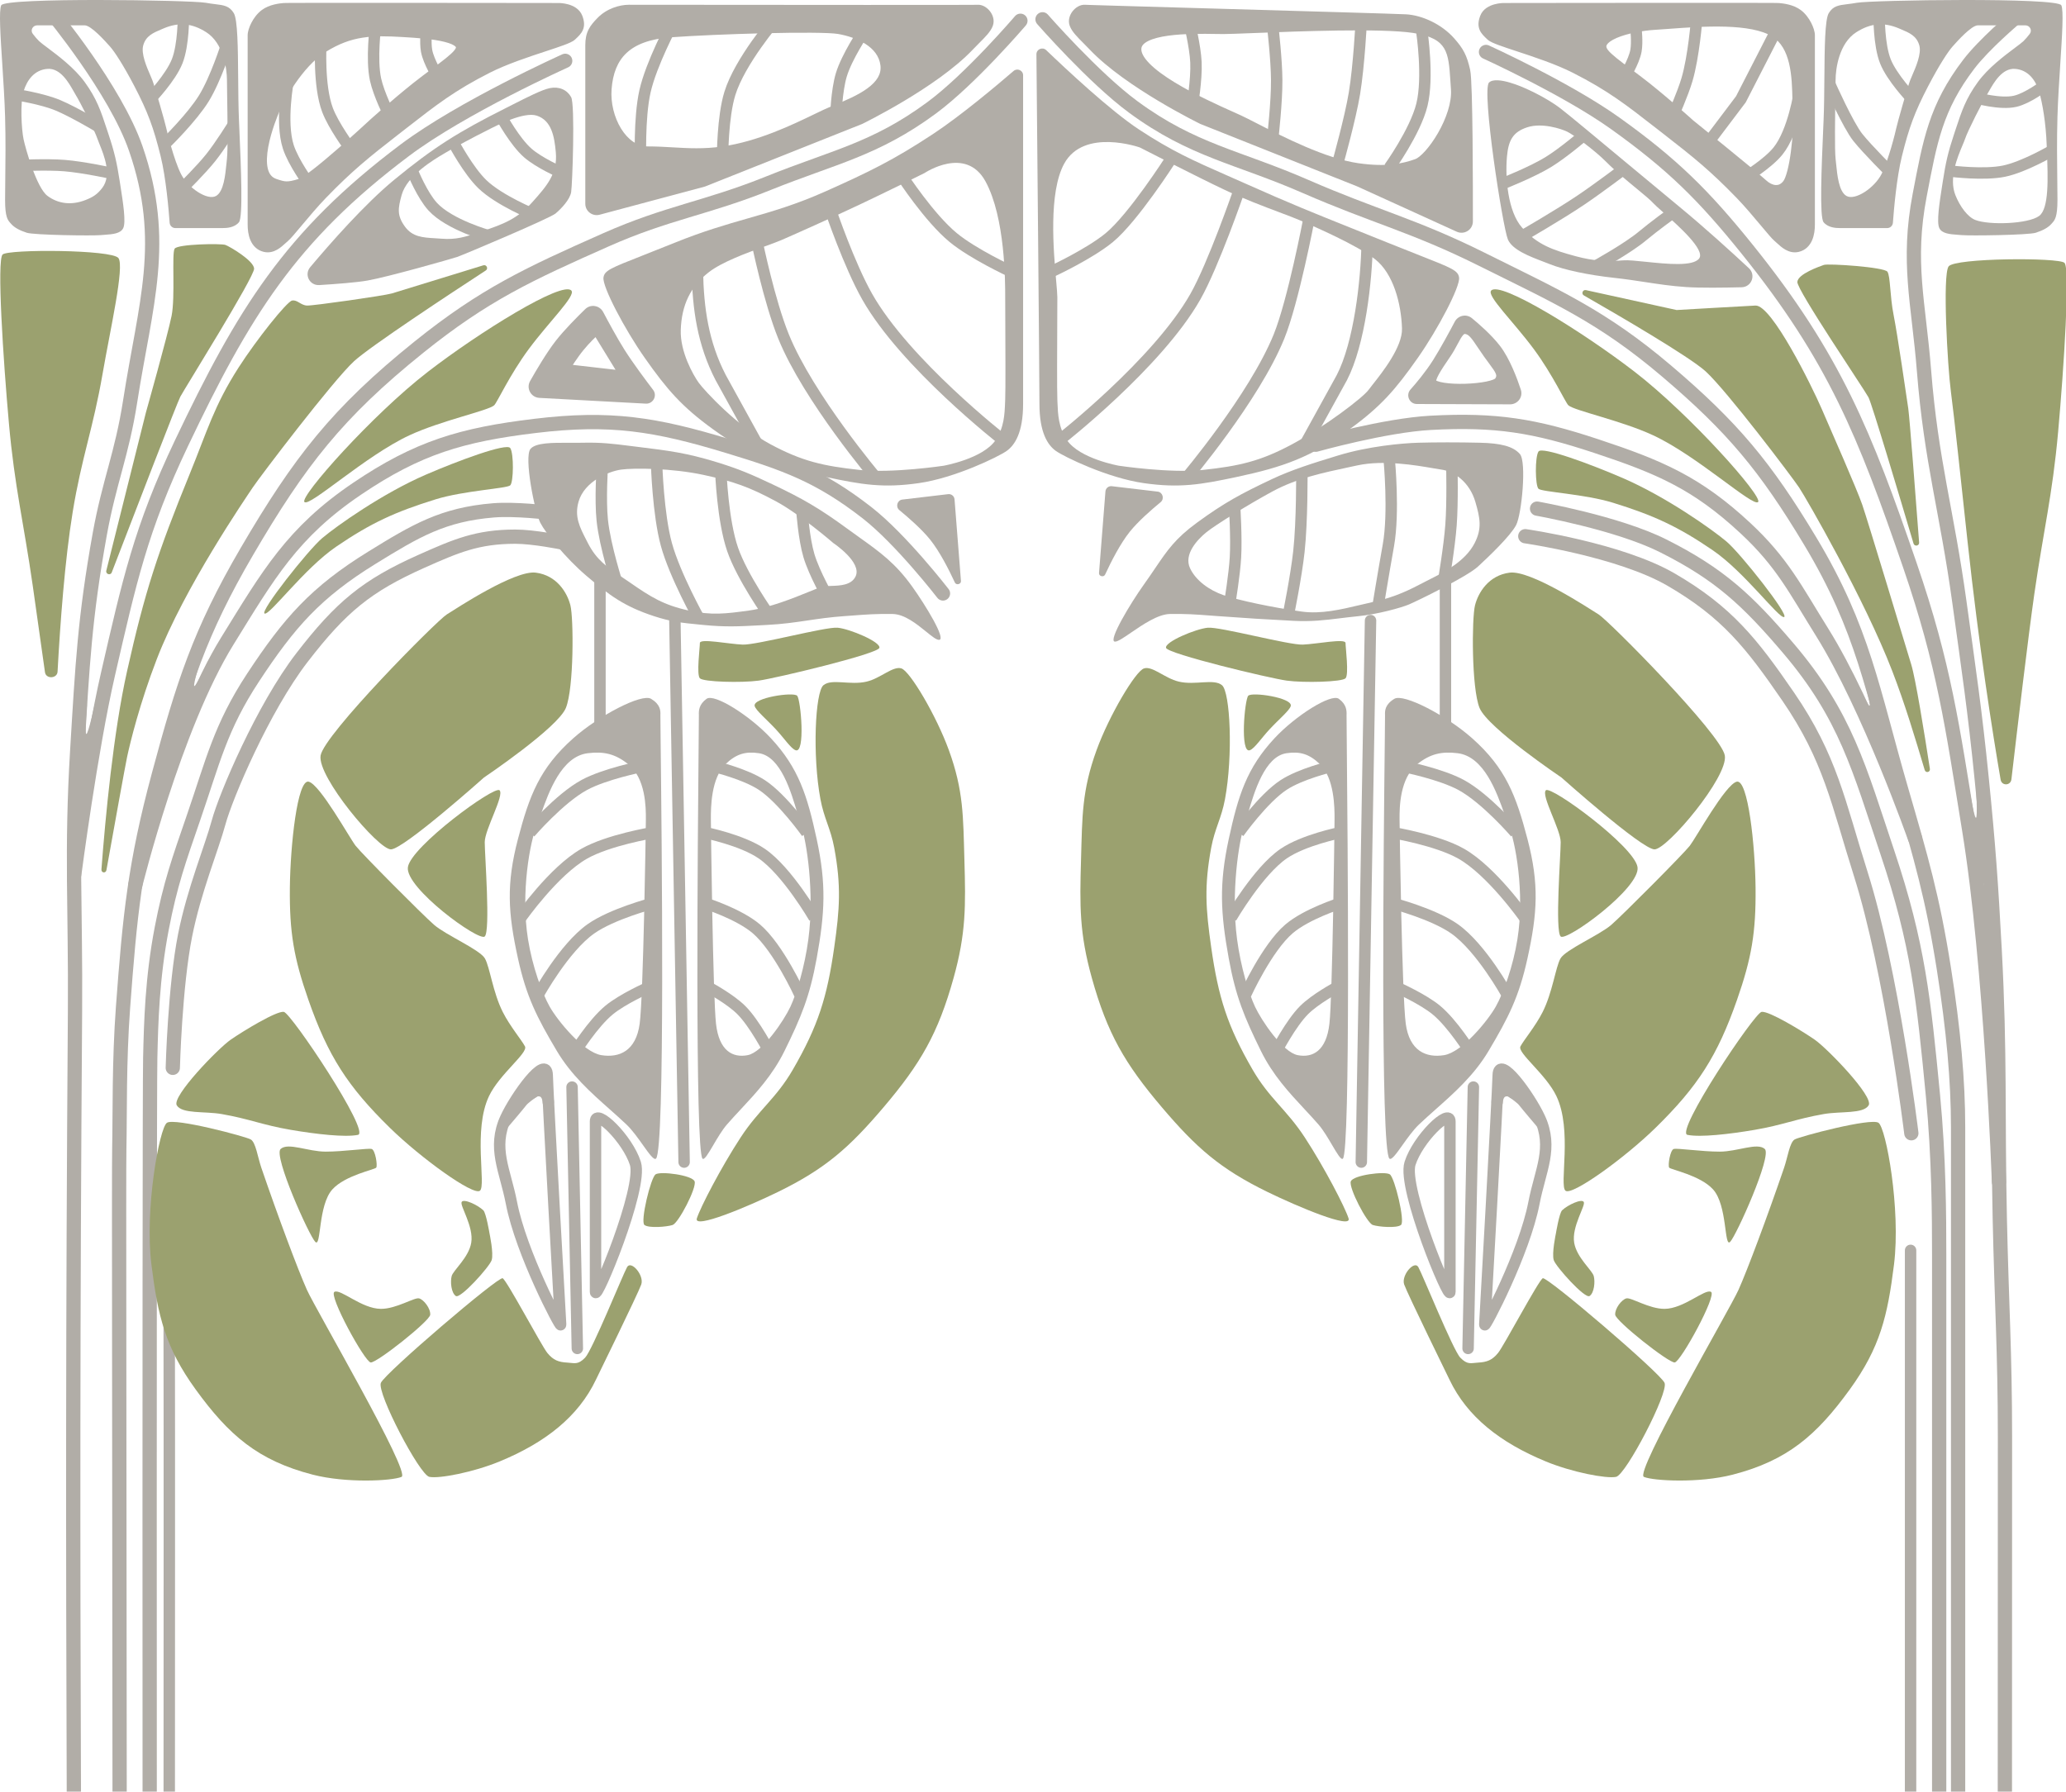 <svg width="362" height="314" viewBox="0 0 362 314" fill="none" xmlns="http://www.w3.org/2000/svg">
<g clip-path="url(#clip0_188_1879)">
<path d="M158.103 87.556L166.137 86.606C166.701 86.54 167.207 86.955 167.252 87.521L168.377 101.829C168.422 102.402 167.55 102.618 167.309 102.096C166.236 99.774 164.637 96.644 162.97 94.568C161.531 92.776 159.224 90.754 157.579 89.4C156.882 88.827 157.206 87.662 158.103 87.556Z" fill="#B1ADA7"/>
<path fill-rule="evenodd" clip-rule="evenodd" d="M179.266 13.194V70.787C179.266 75.801 177.824 78.012 176.38 79.036C174.935 80.06 167.319 83.771 160.978 84.676C154.688 85.573 150.959 84.925 144.744 83.604C136.522 81.856 131.727 80.151 124.918 75.223C119.452 71.266 116.858 68.255 112.979 62.734C109.422 57.672 105.515 50.209 105.739 48.644C105.915 47.411 106.969 46.995 112.634 44.765C114.16 44.164 116.021 43.431 118.289 42.515C123.307 40.489 127.248 39.36 131.048 38.272C135.343 37.042 139.458 35.863 144.744 33.499C152.29 30.123 156.513 28.074 163.418 23.53C168.295 20.321 174.626 14.997 177.593 12.442C178.247 11.88 179.266 12.331 179.266 13.194ZM150.584 35.875C155.067 33.763 161.997 30.327 161.997 30.327C161.997 30.327 169.22 25.471 172.675 31.792C176.129 38.114 176.129 49.338 176.129 52.102C176.129 52.812 176.136 54.191 176.144 55.885C176.166 60.786 176.201 68.332 176.129 70.004C176.122 70.169 176.116 70.336 176.109 70.504C176.027 72.621 175.937 74.931 174.454 77.123C172.231 80.409 165.346 81.625 165.346 81.625C165.346 81.625 156.323 82.979 150.584 82.358C144.281 81.675 140.571 80.856 134.986 77.856C129.29 74.796 123.405 68.45 122.423 67.073C121.44 65.696 119.164 61.66 119.281 57.86C119.418 53.456 120.999 50.191 124.201 47.705C126.533 45.895 130.881 44.315 134.064 43.159C135.251 42.728 136.275 42.355 136.973 42.052C139.542 40.935 145.304 38.364 150.584 35.875Z" fill="#B1ADA7"/>
<path d="M122.193 47.437C122.301 54.107 123.186 60.215 126.28 66.187L132.77 77.966" stroke="#B1ADA7" stroke-width="2"/>
<path d="M132.678 42.539C132.678 42.539 134.784 52.795 137.289 58.971C141.647 69.719 153.573 83.806 153.573 83.806" stroke="#B1ADA7" stroke-width="2"/>
<path d="M145.543 36.887C145.543 36.887 148.785 46.41 151.938 51.982C158.594 63.744 175.731 77.114 175.731 77.114" stroke="#B1ADA7" stroke-width="2"/>
<path d="M158.107 30.939C158.107 30.939 162.827 38.189 167.031 41.646C170.52 44.515 176.995 47.52 176.995 47.52" stroke="#B1ADA7" stroke-width="2"/>
<path fill-rule="evenodd" clip-rule="evenodd" d="M103.555 35.709V7.911C103.555 5.944 104.188 5.11 105.396 3.86C106.806 2.4 108.787 1.841 110.183 1.835C110.525 1.833 114.312 1.837 119.849 1.842C136.915 1.857 170.609 1.888 171.312 1.835C172.242 1.764 173.413 3.098 173.023 4.172C172.734 4.967 171.923 5.779 170.901 6.804C170.54 7.166 170.153 7.554 169.754 7.976C163.581 14.506 150.657 20.814 150.657 20.814L123.221 31.739L104.813 36.665C104.178 36.835 103.555 36.367 103.555 35.709ZM117.5 5.539C125.248 4.969 143.764 4.398 147.024 4.969C150.283 5.539 154.751 7.298 155.261 11.33C155.79 15.511 150.4 17.755 146.605 19.334C145.915 19.622 145.277 19.887 144.738 20.138C144.258 20.361 143.71 20.626 143.104 20.919C139.281 22.768 133.11 25.752 126.714 26.663C123.332 27.144 120.648 26.988 117.889 26.827C116.481 26.745 115.053 26.663 113.504 26.663C108.917 26.663 105.775 20.751 106.163 15.571C106.605 9.676 109.753 6.11 117.5 5.539Z" fill="#B1ADA7"/>
<path d="M150.657 20.813L151.027 21.742L151.062 21.729L151.096 21.712L150.657 20.813ZM123.221 31.739L123.48 32.705L123.537 32.69L123.591 32.668L123.221 31.739ZM102.555 7.911V35.709H104.555V7.911H102.555ZM104.677 3.165C104.07 3.793 103.514 4.407 103.13 5.164C102.733 5.948 102.555 6.811 102.555 7.911H104.555C104.555 7.043 104.693 6.506 104.914 6.068C105.15 5.604 105.514 5.177 106.115 4.555L104.677 3.165ZM110.178 0.835C108.571 0.842 106.312 1.473 104.677 3.165L106.115 4.555C107.301 3.327 109.002 2.84 110.187 2.835L110.178 0.835ZM119.85 0.842C114.316 0.837 110.524 0.833 110.178 0.835L110.187 2.835C110.526 2.833 114.308 2.837 119.848 2.842L119.85 0.842ZM171.236 0.837C171.249 0.836 171.228 0.838 171.133 0.84C171.052 0.841 170.94 0.842 170.796 0.844C170.509 0.846 170.105 0.849 169.594 0.851C168.574 0.855 167.135 0.858 165.373 0.86C161.85 0.865 157.039 0.865 151.717 0.864C141.073 0.861 128.383 0.849 119.85 0.842L119.848 2.842C128.381 2.849 141.072 2.861 151.717 2.864C157.039 2.865 161.85 2.865 165.375 2.86C167.138 2.858 168.579 2.855 169.603 2.851C170.59 2.847 171.252 2.842 171.387 2.832L171.236 0.837ZM173.963 4.514C174.319 3.535 173.932 2.572 173.449 1.957C172.982 1.362 172.167 0.767 171.236 0.837L171.387 2.832C171.37 2.833 171.421 2.826 171.536 2.891C171.646 2.952 171.769 3.056 171.876 3.192C172.113 3.494 172.118 3.735 172.083 3.831L173.963 4.514ZM171.609 7.511C172.112 7.006 172.601 6.517 172.998 6.05C173.393 5.587 173.758 5.078 173.963 4.514L172.083 3.831C171.999 4.061 171.814 4.355 171.476 4.753C171.14 5.148 170.712 5.577 170.193 6.098L171.609 7.511ZM170.48 8.663C170.87 8.252 171.247 7.873 171.609 7.511L170.193 6.098C169.833 6.458 169.437 6.855 169.027 7.289L170.48 8.663ZM150.657 20.813C151.096 21.712 151.096 21.712 151.096 21.712C151.096 21.712 151.097 21.712 151.097 21.712C151.097 21.711 151.098 21.711 151.099 21.71C151.101 21.71 151.104 21.708 151.107 21.707C151.114 21.703 151.124 21.698 151.136 21.692C151.162 21.68 151.2 21.661 151.249 21.636C151.347 21.587 151.492 21.515 151.677 21.422C152.047 21.234 152.581 20.959 153.241 20.609C154.561 19.91 156.385 18.909 158.404 17.702C162.419 15.301 167.294 12.034 170.48 8.663L169.027 7.289C166.04 10.448 161.367 13.6 157.377 15.985C155.394 17.171 153.601 18.155 152.305 18.842C151.657 19.186 151.133 19.455 150.773 19.638C150.592 19.729 150.453 19.799 150.359 19.845C150.312 19.869 150.276 19.886 150.253 19.898C150.241 19.904 150.232 19.908 150.227 19.911C150.224 19.912 150.222 19.913 150.22 19.914C150.22 19.914 150.219 19.915 150.219 19.915C150.219 19.915 150.219 19.915 150.657 20.813ZM123.591 32.668L151.027 21.742L150.287 19.884L122.851 30.81L123.591 32.668ZM105.072 37.631L123.48 32.705L122.963 30.773L104.555 35.699L105.072 37.631ZM102.555 35.709C102.555 37.038 103.816 37.967 105.072 37.631L104.555 35.699C104.551 35.7 104.549 35.7 104.549 35.7C104.549 35.7 104.549 35.7 104.55 35.7C104.55 35.701 104.55 35.701 104.549 35.7C104.549 35.7 104.55 35.701 104.552 35.705C104.553 35.706 104.554 35.708 104.555 35.709C104.555 35.712 104.555 35.711 104.555 35.709H102.555ZM147.196 3.983C146.284 3.824 144.427 3.754 142.133 3.737C139.803 3.719 136.929 3.755 133.921 3.826C127.907 3.969 121.323 4.255 117.427 4.542L117.574 6.537C121.425 6.253 127.973 5.968 133.969 5.825C136.966 5.754 139.816 5.719 142.117 5.737C144.454 5.755 146.134 5.828 146.851 5.953L147.196 3.983ZM156.253 11.204C155.949 8.803 154.461 7.126 152.712 6.009C150.975 4.898 148.904 4.282 147.196 3.983L146.851 5.953C148.404 6.225 150.196 6.774 151.635 7.694C153.062 8.606 154.062 9.825 154.269 11.455L156.253 11.204ZM146.99 20.257C148.862 19.478 151.275 18.479 153.144 17.115C155.014 15.751 156.585 13.833 156.253 11.204L154.269 11.455C154.465 13.008 153.606 14.302 151.965 15.5C150.323 16.698 148.143 17.611 146.221 18.411L146.99 20.257ZM145.16 21.044C145.677 20.804 146.293 20.547 146.99 20.257L146.221 18.411C145.536 18.696 144.878 18.97 144.316 19.231L145.16 21.044ZM143.539 21.82C144.148 21.525 144.688 21.264 145.16 21.044L144.316 19.231C143.828 19.458 143.273 19.727 142.668 20.019L143.539 21.82ZM126.855 27.652C133.428 26.717 139.733 23.66 143.539 21.82L142.668 20.019C138.829 21.876 132.792 24.787 126.573 25.672L126.855 27.652ZM117.831 27.826C120.59 27.986 123.364 28.149 126.855 27.652L126.573 25.672C123.3 26.138 120.705 25.989 117.947 25.829L117.831 27.826ZM113.504 27.662C115.02 27.662 116.42 27.744 117.831 27.826L117.947 25.829C116.542 25.747 115.087 25.662 113.504 25.662V27.662ZM105.166 15.496C104.956 18.296 105.695 21.278 107.117 23.584C108.533 25.881 110.74 27.662 113.504 27.662V25.662C111.682 25.662 110.024 24.488 108.819 22.534C107.62 20.589 106.982 18.026 107.16 15.646L105.166 15.496ZM117.427 4.542C113.424 4.837 110.446 5.916 108.408 7.829C106.358 9.753 105.399 12.389 105.166 15.496L107.16 15.646C107.369 12.858 108.205 10.763 109.776 9.287C111.36 7.801 113.829 6.812 117.574 6.537L117.427 4.542Z" fill="#B1ADA7"/>
<path d="M112.252 28.331C112.252 28.331 111.951 20.709 113.014 16.004C114.112 11.14 117.844 4.185 117.844 4.185" stroke="#B1ADA7" stroke-width="2"/>
<path d="M126.611 27.442C126.611 27.442 126.602 20.538 127.883 16.385C129.637 10.7 135.889 3.423 135.889 3.423" stroke="#B1ADA7" stroke-width="2"/>
<path d="M146.438 20.452C146.438 20.452 146.582 15.896 147.41 13.135C148.377 9.911 151.374 5.482 151.374 5.482" stroke="#B1ADA7" stroke-width="2"/>
<path fill-rule="evenodd" clip-rule="evenodd" d="M93.753 67.277C94.755 65.5 96.576 62.392 98.161 60.356C99.624 58.477 101.94 56.154 103.234 54.896C103.71 54.433 104.491 54.565 104.801 55.152C105.663 56.781 107.271 59.764 108.567 61.815C110.085 64.219 112.484 67.419 113.641 68.935C113.901 69.276 113.641 69.767 113.212 69.744L94.563 68.736C93.832 68.696 93.393 67.914 93.753 67.277ZM103.714 58.304C102.916 59.059 101.683 60.326 100.565 61.895C99.503 63.385 99.081 64.114 98.914 64.465C98.827 64.647 98.936 64.792 99.137 64.815L108.756 65.919C109.17 65.966 109.457 65.516 109.24 65.16L105.166 58.518C104.849 58.001 104.155 57.888 103.714 58.304Z" fill="#B1ADA7"/>
<path d="M97.372 59.742C95.737 61.843 93.883 65.01 92.882 66.786L94.624 67.768C95.627 65.99 97.416 62.942 98.95 60.971L97.372 59.742ZM102.537 54.179C101.244 55.437 98.882 57.803 97.372 59.742L98.95 60.971C100.366 59.152 102.637 56.872 103.931 55.613L102.537 54.179ZM105.686 54.685C105.071 53.523 103.503 53.24 102.537 54.179L103.931 55.613C103.933 55.612 103.933 55.611 103.931 55.613C103.928 55.614 103.926 55.615 103.923 55.616C103.919 55.618 103.916 55.617 103.917 55.617C103.917 55.617 103.917 55.617 103.916 55.617C103.916 55.616 103.915 55.616 103.915 55.616C103.915 55.615 103.916 55.616 103.917 55.619L105.686 54.685ZM109.412 61.282C108.139 59.266 106.547 56.315 105.686 54.685L103.917 55.619C104.778 57.248 106.402 60.261 107.721 62.35L109.412 61.282ZM114.436 68.329C113.278 66.811 110.904 63.643 109.412 61.282L107.721 62.35C109.266 64.795 111.69 68.027 112.846 69.542L114.436 68.329ZM113.159 70.743C114.435 70.811 115.215 69.351 114.436 68.329L112.846 69.542C112.587 69.202 112.846 68.723 113.266 68.745L113.159 70.743ZM94.509 69.734L113.159 70.743L113.266 68.745L94.617 67.737L94.509 69.734ZM92.882 66.786C92.15 68.084 93.055 69.656 94.509 69.734L94.617 67.737C94.612 67.737 94.611 67.737 94.613 67.737C94.614 67.737 94.616 67.738 94.618 67.74C94.621 67.742 94.622 67.743 94.623 67.744C94.623 67.745 94.625 67.748 94.625 67.756C94.625 67.76 94.625 67.765 94.624 67.768C94.622 67.771 94.623 67.771 94.624 67.768L92.882 66.786ZM101.379 62.475C102.447 60.977 103.632 59.759 104.401 59.031L103.027 57.578C102.201 58.359 100.919 59.675 99.75 61.315L101.379 62.475ZM99.817 64.895C99.945 64.626 100.325 63.955 101.379 62.475L99.75 61.315C98.681 62.815 98.217 63.603 98.011 64.036L99.817 64.895ZM99.251 63.822C99.349 63.833 99.58 63.893 99.747 64.142C99.939 64.427 99.895 64.73 99.817 64.895L98.011 64.036C97.845 64.383 97.813 64.85 98.088 65.258C98.338 65.631 98.724 65.775 99.023 65.809L99.251 63.822ZM108.87 64.925L99.251 63.822L99.023 65.809L108.642 66.912L108.87 64.925ZM108.387 65.683C108.169 65.328 108.456 64.878 108.87 64.925L108.642 66.912C109.885 67.055 110.746 65.704 110.092 64.638L108.387 65.683ZM104.314 59.041L108.387 65.683L110.092 64.638L106.019 57.995L104.314 59.041ZM104.401 59.031C104.398 59.034 104.388 59.042 104.372 59.047C104.357 59.051 104.345 59.051 104.336 59.05C104.318 59.047 104.312 59.038 104.314 59.041L106.019 57.995C105.391 56.972 103.959 56.697 103.027 57.578L104.401 59.031Z" fill="#B1ADA7"/>
<path fill-rule="evenodd" clip-rule="evenodd" d="M49.798 1.527C50.515 1.464 97.927 1.527 97.927 1.527C97.927 1.527 100.494 1.527 101.097 3.121C101.684 4.671 101.129 5.198 100.174 6.106C100.147 6.132 100.12 6.158 100.092 6.184C99.644 6.61 97.766 7.229 95.335 8.031C92.306 9.029 88.42 10.31 85.372 11.853C79.174 14.991 75.841 17.589 70.728 21.575C70.25 21.947 69.756 22.332 69.243 22.731C63.976 26.822 61.036 29.192 56.396 33.983C54.912 35.516 53.324 37.412 52.056 38.926C51.004 40.182 50.172 41.176 49.798 41.485C49.657 41.603 49.508 41.739 49.35 41.883C48.589 42.579 47.635 43.45 46.456 43.173C44.797 42.783 44.386 40.929 44.393 39.329C44.4 37.728 44.4 6.944 44.393 6.184C44.386 5.424 45.156 3.544 46.456 2.569C47.55 1.749 49.081 1.591 49.798 1.527ZM48.102 32.312C43.175 30.631 47.481 20.428 48.102 18.98C48.723 17.531 52.042 11.046 56.587 8.224C61.348 5.267 65.082 5.158 70.676 5.497L70.737 5.5C75.021 5.76 82.938 6.239 80.404 9.43C79.686 10.334 78.064 11.539 76.189 12.933C75.166 13.693 74.068 14.509 73 15.363C69.076 18.5 65.374 21.858 65.374 21.858C65.374 21.858 54.894 31.614 52.648 32.312C50.402 33.009 49.782 32.884 48.102 32.312Z" fill="#B1ADA7"/>
<path d="M97.927 1.527L97.926 2.527H97.927V1.527ZM65.374 21.858L64.702 21.117L64.692 21.126L65.374 21.858ZM97.927 1.527C97.929 0.527 97.928 0.527 97.928 0.527C97.928 0.527 97.927 0.527 97.927 0.527C97.925 0.527 97.923 0.527 97.92 0.527C97.914 0.527 97.906 0.527 97.894 0.527C97.871 0.527 97.837 0.527 97.793 0.527C97.703 0.527 97.57 0.527 97.396 0.527C97.049 0.526 96.539 0.525 95.89 0.525C94.592 0.523 92.737 0.521 90.509 0.518C86.053 0.513 80.104 0.507 74.132 0.503C68.161 0.499 62.167 0.497 57.62 0.5C55.347 0.502 53.435 0.505 52.069 0.509C51.386 0.511 50.838 0.514 50.449 0.517C50.096 0.52 49.807 0.523 49.71 0.531L49.887 2.523C49.879 2.524 50.045 2.52 50.465 2.517C50.849 2.514 51.393 2.511 52.075 2.509C53.439 2.505 55.349 2.502 57.622 2.5C62.167 2.497 68.16 2.499 74.131 2.503C80.102 2.507 86.051 2.513 90.507 2.518C92.735 2.521 94.59 2.523 95.887 2.525C96.536 2.525 97.046 2.526 97.393 2.527C97.567 2.527 97.7 2.527 97.79 2.527C97.835 2.527 97.869 2.527 97.892 2.527C97.903 2.527 97.912 2.527 97.917 2.527C97.92 2.527 97.922 2.527 97.924 2.527C97.924 2.527 97.925 2.527 97.926 2.527C97.926 2.527 97.926 2.527 97.927 1.527ZM102.032 2.767C101.556 1.507 100.354 0.985 99.554 0.763C99.125 0.644 98.725 0.586 98.437 0.557C98.291 0.543 98.17 0.535 98.082 0.531C98.038 0.529 98.003 0.528 97.977 0.528C97.964 0.528 97.953 0.527 97.945 0.527C97.941 0.527 97.937 0.527 97.934 0.527C97.933 0.527 97.931 0.527 97.93 0.527C97.93 0.527 97.929 0.527 97.928 0.527C97.928 0.527 97.928 0.527 97.928 0.527C97.928 0.527 97.927 0.527 97.927 1.527C97.927 2.527 97.926 2.527 97.926 2.527C97.925 2.527 97.924 2.527 97.924 2.527C97.923 2.527 97.923 2.527 97.924 2.527C97.925 2.527 97.93 2.527 97.936 2.527C97.947 2.528 97.968 2.528 97.995 2.529C98.05 2.532 98.134 2.537 98.239 2.547C98.45 2.568 98.73 2.61 99.018 2.69C99.652 2.866 100.035 3.141 100.162 3.475L102.032 2.767ZM100.863 6.831C101.293 6.422 101.853 5.914 102.135 5.242C102.457 4.478 102.376 3.674 102.032 2.767L100.162 3.475C100.405 4.118 100.34 4.352 100.292 4.467C100.205 4.673 100.01 4.882 99.485 5.382L100.863 6.831ZM100.782 6.908C100.809 6.882 100.836 6.857 100.863 6.831L99.485 5.382C99.458 5.407 99.43 5.433 99.402 5.46L100.782 6.908ZM95.648 8.981C96.857 8.582 97.955 8.22 98.806 7.904C99.231 7.746 99.614 7.592 99.928 7.444C100.214 7.31 100.544 7.135 100.782 6.908L99.402 5.46C99.416 5.447 99.344 5.509 99.076 5.635C98.836 5.748 98.513 5.879 98.109 6.029C97.301 6.33 96.244 6.678 95.022 7.081L95.648 8.981ZM85.824 12.745C88.792 11.242 92.602 9.984 95.648 8.981L95.022 7.081C92.011 8.073 88.049 9.377 84.92 10.961L85.824 12.745ZM71.343 22.363C76.449 18.383 79.717 15.836 85.824 12.745L84.92 10.961C78.63 14.146 75.233 16.795 70.113 20.786L71.343 22.363ZM69.856 23.52C70.37 23.121 70.865 22.736 71.343 22.363L70.113 20.786C69.635 21.159 69.142 21.543 68.63 21.941L69.856 23.52ZM57.114 34.679C61.706 29.938 64.604 27.601 69.856 23.52L68.63 21.941C63.348 26.044 60.365 28.447 55.678 33.288L57.114 34.679ZM52.822 39.569C54.096 38.047 55.66 36.181 57.114 34.679L55.678 33.288C54.164 34.851 52.553 36.776 51.289 38.284L52.822 39.569ZM50.437 42.255C50.697 42.039 51.053 41.648 51.427 41.217C51.821 40.764 52.299 40.194 52.822 39.569L51.289 38.284C50.761 38.915 50.297 39.469 49.918 39.904C49.52 40.362 49.273 40.622 49.16 40.715L50.437 42.255ZM50.025 42.621C50.187 42.473 50.317 42.354 50.437 42.255L49.16 40.715C48.997 40.851 48.828 41.005 48.675 41.145L50.025 42.621ZM46.227 44.147C47.135 44.36 47.928 44.114 48.55 43.765C49.148 43.429 49.66 42.955 50.025 42.621L48.675 41.145C48.279 41.507 47.934 41.817 47.57 42.021C47.23 42.212 46.956 42.264 46.685 42.2L46.227 44.147ZM43.393 39.324C43.389 40.192 43.495 41.212 43.882 42.103C44.283 43.026 45.015 43.862 46.227 44.147L46.685 42.2C46.239 42.095 45.935 41.809 45.717 41.306C45.485 40.773 45.389 40.066 45.393 39.333L43.393 39.324ZM43.393 6.193C43.4 6.946 43.4 37.725 43.393 39.324L45.393 39.333C45.4 37.732 45.4 6.942 45.393 6.175L43.393 6.193ZM45.856 1.769C45.048 2.375 44.444 3.226 44.045 3.999C43.662 4.742 43.387 5.574 43.393 6.193L45.393 6.175C45.391 6.034 45.498 5.546 45.823 4.916C46.133 4.315 46.564 3.739 47.056 3.37L45.856 1.769ZM49.71 0.531C49.016 0.593 47.207 0.757 45.856 1.769L47.056 3.37C47.894 2.742 49.147 2.589 49.887 2.523L49.71 0.531ZM47.183 18.586C46.87 19.316 45.598 22.318 45.038 25.379C44.759 26.901 44.637 28.537 44.962 29.947C45.297 31.404 46.136 32.698 47.78 33.258L48.425 31.365C47.605 31.085 47.135 30.474 46.911 29.499C46.676 28.479 46.745 27.159 47.005 25.739C47.522 22.916 48.714 20.092 49.021 19.374L47.183 18.586ZM56.059 7.374C53.612 8.893 51.552 11.354 50.048 13.552C48.535 15.762 47.519 17.803 47.183 18.586L49.021 19.374C49.307 18.708 50.26 16.782 51.698 14.682C53.144 12.569 55.016 10.376 57.114 9.073L56.059 7.374ZM70.736 4.499C65.079 4.156 61.088 4.252 56.059 7.374L57.114 9.073C61.608 6.283 65.085 6.16 70.615 6.495L70.736 4.499ZM70.798 4.502L70.736 4.499L70.615 6.495L70.677 6.499L70.798 4.502ZM81.187 10.052C81.577 9.561 81.857 9.011 81.89 8.411C81.925 7.778 81.677 7.244 81.304 6.834C80.633 6.095 79.479 5.674 78.37 5.396C76.063 4.818 72.911 4.63 70.798 4.502L70.677 6.499C72.848 6.63 75.795 6.812 77.884 7.336C78.973 7.609 79.591 7.922 79.825 8.179C79.905 8.267 79.893 8.296 79.893 8.301C79.891 8.339 79.864 8.502 79.621 8.808L81.187 10.052ZM76.786 13.735C77.719 13.042 78.61 12.38 79.358 11.776C80.094 11.183 80.754 10.597 81.187 10.052L79.621 8.808C79.336 9.167 78.826 9.636 78.103 10.219C77.392 10.793 76.535 11.43 75.593 12.13L76.786 13.735ZM73.624 16.144C74.676 15.303 75.76 14.497 76.786 13.735L75.593 12.13C74.572 12.889 73.459 13.716 72.375 14.582L73.624 16.144ZM65.374 21.858C66.045 22.599 66.045 22.599 66.045 22.599C66.046 22.599 66.047 22.598 66.048 22.597C66.049 22.595 66.052 22.593 66.055 22.59C66.062 22.584 66.073 22.574 66.086 22.562C66.114 22.537 66.155 22.5 66.209 22.451C66.317 22.354 66.476 22.212 66.678 22.031C67.085 21.669 67.667 21.154 68.372 20.541C69.782 19.315 71.677 17.701 73.624 16.144L72.375 14.582C70.399 16.162 68.481 17.796 67.059 19.032C66.348 19.651 65.759 20.172 65.348 20.538C65.143 20.721 64.981 20.865 64.871 20.964C64.817 21.014 64.774 21.052 64.746 21.078C64.731 21.091 64.721 21.1 64.713 21.107C64.71 21.11 64.707 21.113 64.705 21.115C64.704 21.116 64.703 21.116 64.703 21.117C64.703 21.116 64.702 21.117 64.703 21.117C64.702 21.117 64.702 21.117 65.374 21.858ZM52.944 33.267C53.376 33.133 53.89 32.83 54.393 32.495C54.924 32.142 55.54 31.686 56.199 31.172C57.518 30.143 59.054 28.845 60.51 27.578C61.967 26.308 63.353 25.062 64.374 24.133C64.884 23.669 65.304 23.284 65.597 23.014C65.743 22.879 65.857 22.774 65.935 22.701C65.974 22.665 66.004 22.638 66.024 22.619C66.034 22.61 66.042 22.602 66.047 22.598C66.049 22.595 66.051 22.593 66.053 22.592C66.053 22.591 66.054 22.591 66.054 22.591C66.054 22.59 66.055 22.59 66.055 22.59C66.055 22.59 66.055 22.59 65.374 21.858C64.692 21.126 64.692 21.126 64.692 21.126C64.692 21.127 64.691 21.127 64.69 21.128C64.689 21.129 64.687 21.131 64.685 21.133C64.68 21.137 64.673 21.144 64.663 21.154C64.643 21.172 64.614 21.199 64.576 21.234C64.499 21.305 64.386 21.41 64.241 21.543C63.952 21.81 63.535 22.193 63.028 22.654C62.014 23.576 60.639 24.812 59.196 26.069C57.751 27.328 56.246 28.599 54.969 29.596C54.329 30.094 53.758 30.516 53.286 30.829C52.786 31.162 52.481 31.316 52.351 31.357L52.944 33.267ZM47.78 33.258C48.614 33.543 49.322 33.768 50.139 33.788C50.953 33.807 51.797 33.623 52.944 33.267L52.351 31.357C51.253 31.697 50.664 31.8 50.187 31.788C49.713 31.777 49.271 31.653 48.425 31.365L47.78 33.258Z" fill="#B1ADA7"/>
<path d="M50.52 13.957C50.52 13.957 49.096 21.369 50.52 25.747C51.416 28.505 54.146 32.225 54.146 32.225" stroke="#B1ADA7" stroke-width="2"/>
<path d="M56.219 7.739C56.219 7.739 55.787 15.035 57.385 19.269C58.442 22.07 61.272 25.877 61.272 25.877" stroke="#B1ADA7" stroke-width="2"/>
<path d="M65.807 4.5C65.807 4.5 65.017 10.349 65.807 13.957C66.375 16.555 68.269 20.306 68.269 20.306" stroke="#B1ADA7" stroke-width="2"/>
<path d="M74.746 5.018C74.746 5.018 74.474 7.411 74.746 8.905C75.104 10.866 76.819 13.569 76.819 13.569" stroke="#B1ADA7" stroke-width="2"/>
<path d="M3.07 29.023C3.07 29.023 8.114 28.763 11.328 29.023C14.58 29.285 19.573 30.371 19.573 30.371" stroke="#B1ADA7" stroke-width="2"/>
<path d="M2.69 16.573C2.69 16.573 7.372 17.272 10.207 18.48C13.021 19.68 17.105 22.126 17.105 22.126" stroke="#B1ADA7" stroke-width="2"/>
<path fill-rule="evenodd" clip-rule="evenodd" d="M0.891 20.432C1.009 24.474 0.96 28.486 0.921 31.642C0.905 32.941 0.891 34.094 0.891 35.045C0.891 38.072 1.359 38.585 1.855 39.13C1.894 39.173 1.933 39.216 1.972 39.26C2.51 39.87 3.417 40.384 4.698 40.794C5.979 41.203 16.208 41.347 17.703 41.203C17.93 41.181 18.166 41.164 18.405 41.147C19.731 41.051 21.13 40.949 21.594 39.974C22.094 38.922 21.574 35.593 21.108 32.605C21.064 32.327 21.021 32.052 20.98 31.782C20.478 28.532 20.072 26.71 19.034 23.59C18.927 23.269 18.825 22.959 18.725 22.658L18.725 22.657C17.665 19.443 16.958 17.302 14.835 14.374C13.043 11.903 10.157 9.741 8.333 8.376C7.653 7.867 7.121 7.469 6.848 7.206C6.479 6.851 6.091 6.383 5.747 5.933C5.268 5.306 5.731 4.441 6.52 4.441H14.835C15.961 4.441 18.413 7.189 19.236 8.112L19.29 8.173C20.055 9.029 21.615 11.403 23.54 15.091C25.91 19.635 26.918 22.404 28.148 27.379C29.086 31.178 29.563 36.822 29.723 39.035C29.761 39.564 30.196 39.974 30.726 39.974H39.002C39.721 39.974 41.081 39.907 41.869 38.95C42.602 38.06 42.228 29.372 41.934 22.535C41.912 22.022 41.89 21.519 41.869 21.03C41.774 18.784 41.752 16.186 41.732 13.648C41.689 8.407 41.648 3.419 40.962 2.297C40.191 1.033 39.224 0.914 37.69 0.726C37.202 0.666 36.657 0.599 36.042 0.486C33.495 0.018 0.89 -0.489 0.214 0.929C-0.209 1.816 0.072 6.165 0.398 11.207C0.593 14.232 0.805 17.506 0.891 20.432ZM4.126 24.389C3.771 22.683 3.502 18.067 4.126 16.013C4.75 13.959 6.074 12.243 8.313 12.072C10.58 11.899 12.04 14.48 12.898 15.996C13.024 16.221 13.139 16.423 13.24 16.588C14.025 17.872 16.6 22.879 17.099 24.389C17.179 24.629 17.305 24.942 17.453 25.309C18.237 27.246 19.63 30.69 17.92 32.929C17.056 34.061 16.292 34.548 14.964 35.064C12.528 36.01 10.206 35.737 8.313 34.325C6.42 32.912 4.481 26.095 4.126 24.389ZM26.696 14.057C27.164 15.278 28.946 21.571 29.107 22.349C29.268 23.126 30.474 28.033 31.706 30.483C32.937 32.932 36.369 35.221 37.872 34.335C39.192 33.557 39.471 30.759 39.682 28.655C39.711 28.361 39.739 28.082 39.768 27.823C39.947 26.24 39.858 20.459 39.802 16.797C39.783 15.561 39.768 14.567 39.768 14.057C39.768 12.036 39.157 7.571 36.141 5.649C33.662 4.068 31.345 3.835 28.64 4.99C28.538 5.033 28.438 5.076 28.338 5.118C26.813 5.762 25.564 6.29 25.096 7.957C24.688 9.409 25.705 11.748 26.345 13.22C26.487 13.549 26.611 13.834 26.696 14.057Z" fill="#B1ADA7"/>
<path d="M32.137 2.775C32.137 2.775 32.2 7.828 31.039 10.75C29.895 13.631 26.454 17.23 26.454 17.23M39.713 7.859C39.713 7.859 37.814 13.845 35.725 17.23C33.666 20.569 29.245 24.907 29.245 24.907M40.898 21.829C40.898 21.829 38.638 25.485 36.925 27.631C35.208 29.78 32.137 32.796 32.137 32.796" stroke="#B1ADA7" stroke-width="2"/>
<path fill-rule="evenodd" clip-rule="evenodd" d="M54.357 46.819C57.812 42.706 63.892 35.781 69.049 31.531C76.002 25.802 80.393 23.086 88.439 19.035C88.882 18.812 89.331 18.584 89.778 18.357C92.382 17.033 94.948 15.729 96.339 15.444C97.968 15.111 99.365 15.746 100.073 17.024C100.782 18.302 100.296 32.379 100.073 33.685C99.851 34.992 98.349 36.568 97.344 37.42C96.34 38.271 81.133 44.689 80.109 45.032C79.084 45.375 67.962 48.545 64.374 49.172C62.429 49.512 58.835 49.784 55.951 49.962C54.242 50.068 53.255 48.131 54.357 46.819ZM77.762 26.948C77.952 26.836 78.102 26.748 78.2 26.686C79.153 26.084 83.653 23.682 84.745 23.157C84.874 23.096 85.066 22.997 85.309 22.871C87.126 21.935 91.787 19.533 94.052 20.269C96.619 21.103 97.136 23.873 97.389 26.686C97.723 30.405 95.83 32.562 93.346 35.349C90.663 38.36 88.25 39.272 84.426 40.548C84.265 40.601 84.108 40.654 83.955 40.705C81.545 41.513 79.951 42.048 77.302 41.831C76.925 41.8 76.555 41.778 76.195 41.757C74.07 41.63 72.264 41.523 70.949 39.713C69.532 37.763 69.733 36.519 70.371 34.194C71.324 30.725 76.101 27.922 77.762 26.948Z" fill="#B1ADA7"/>
<path d="M72.332 30.169C72.332 30.169 73.976 34.202 75.812 36.213C78.747 39.425 85.702 41.341 85.702 41.341M79.536 25.163C79.536 25.163 82.086 29.946 84.542 32.306C87.493 35.142 93.577 37.617 93.577 37.617M87.9 20.585C87.9 20.585 90.207 24.823 92.478 26.812C94.416 28.509 98.155 30.169 98.155 30.169" stroke="#B1ADA7" stroke-width="2"/>
<path fill-rule="evenodd" clip-rule="evenodd" d="M92.958 78.665C91.765 80.045 93.691 89.73 94.667 91.616C95.644 93.502 99.079 97.784 102.732 100.902C106.834 104.403 109.46 106.308 114.584 107.988C117.607 108.98 119.523 109.167 122.512 109.46C122.741 109.482 122.976 109.505 123.219 109.529C127.097 109.914 129.48 109.788 133.057 109.598C133.474 109.576 133.907 109.553 134.36 109.529C137.172 109.386 139.313 109.069 141.492 108.746C143.431 108.458 145.401 108.166 147.9 107.988C148.473 107.948 148.998 107.908 149.493 107.871C151.863 107.692 153.542 107.566 156.395 107.609C158.501 107.64 160.646 109.381 162.267 110.696C163.3 111.534 164.119 112.199 164.581 112.139C165.766 111.985 162.219 106.141 159.844 102.821C156.9 98.704 154.212 96.783 150.53 94.151C149.86 93.672 149.158 93.17 148.415 92.627C143.605 89.11 140.673 87.399 135.287 84.853C131.59 83.106 129.464 82.193 125.556 80.992C120.291 79.373 117.175 78.985 111.707 78.314C111.22 78.255 110.761 78.197 110.322 78.142C107.386 77.772 105.358 77.517 102.08 77.594C101.319 77.612 100.523 77.608 99.731 77.604C96.792 77.591 93.898 77.578 92.958 78.665ZM101.385 87.894C102.402 84.4 106.589 82.614 108.84 82.303C111.091 81.993 117.757 82.044 123.282 83.235C128.459 84.351 131.361 85.371 136.017 87.894C140.273 90.2 146.034 95.193 146.034 95.193C146.034 95.193 151.084 98.546 149.917 101.017C149.178 102.582 147.169 102.642 145.603 102.689C145.043 102.706 144.539 102.721 144.171 102.803C143.751 102.896 142.894 103.246 141.758 103.709C139.111 104.789 134.949 106.486 131.28 106.996C127.166 107.568 124.701 107.883 120.642 106.996C116.309 106.049 114.033 104.638 110.392 102.104C109.884 101.75 109.398 101.424 108.933 101.112C106.432 99.433 104.531 98.156 103.015 95.193C102.937 95.04 102.86 94.89 102.784 94.742C101.561 92.367 100.617 90.534 101.385 87.894Z" fill="#B1ADA7"/>
<path d="M105.528 81.833C105.528 81.833 105.151 87.555 105.528 91.189C105.999 95.744 108.232 102.599 108.232 102.599M115.054 81.444C115.054 81.444 115.31 90.111 116.759 95.412C118.241 100.829 122.566 108.568 122.566 108.568M126.302 82.702C126.302 82.702 126.615 91.227 128.372 96.305C130.058 101.175 134.788 107.837 134.788 107.837M140.513 89.565C140.513 89.565 140.857 94.406 141.732 97.361C142.678 100.558 145.305 105.116 145.305 105.116" stroke="#B1ADA7" stroke-width="2"/>
<path fill-rule="evenodd" clip-rule="evenodd" d="M115.754 129.804C115.724 127.096 115.706 125.47 115.712 125.355C115.755 124.548 115.712 123.463 114.081 122.476C112.45 121.488 104.911 125.422 100.45 129.387C94.569 134.614 92.747 139.436 90.756 147.048C88.688 154.954 89.002 159.992 90.756 167.974C92.23 174.685 94.059 178.289 97.57 184.195C100.085 188.427 103.55 191.504 106.81 194.4C107.829 195.305 108.829 196.192 109.773 197.092C110.781 198.053 111.79 199.472 112.658 200.692C113.713 202.177 114.559 203.366 114.935 203.07C116.567 201.788 115.939 146.129 115.754 129.804ZM112.081 179.429C112.726 174.673 113.156 145.601 113.169 143.56C113.182 141.519 113.141 136.381 110.043 133.913C107.808 132.133 105.813 131.657 102.978 132.011C98.372 132.587 96.159 138.816 94.82 142.584C94.558 143.322 94.329 143.966 94.122 144.455C92.861 147.436 91.207 156.456 92.516 164.619C93.284 169.408 94.963 174.029 96.32 176.44C97.678 178.851 102.188 184.414 105.359 184.928C108.531 185.442 111.436 184.184 112.081 179.429Z" fill="#B1ADA7"/>
<path d="M112.354 134.365C112.354 134.365 105.977 135.625 102.379 137.575C98.028 139.934 92.862 145.945 92.862 145.945M114.303 145.945C114.303 145.945 106.619 147.215 102.379 149.614C97.006 152.655 91.258 160.85 91.258 160.85M114.303 158.328C114.303 158.328 107.246 160.169 103.525 162.799C98.843 166.109 94.353 174.265 94.353 174.265M113.5 173.118C113.5 173.118 109.091 175.08 106.735 177.017C103.883 179.361 100.773 184.354 100.773 184.354" stroke="#B1ADA7" stroke-width="2"/>
<path fill-rule="evenodd" clip-rule="evenodd" d="M122.419 129.804C122.445 127.096 122.46 125.47 122.455 125.355C122.419 124.548 122.455 123.463 123.804 122.476C125.153 121.488 131.388 125.422 135.077 129.387C139.941 134.614 141.448 139.436 143.095 147.048C144.805 154.954 144.545 159.992 143.095 167.974C141.875 174.685 140.362 178.289 137.459 184.195C135.379 188.427 132.513 191.504 129.817 194.4C128.974 195.305 128.148 196.192 127.367 197.092C126.533 198.053 125.698 199.472 124.981 200.692C124.107 202.177 123.408 203.366 123.097 203.07C121.748 201.788 122.267 146.129 122.419 129.804ZM125.458 179.429C124.924 174.673 124.569 145.601 124.558 143.56C124.547 141.519 124.581 136.381 127.143 133.913C128.991 132.133 130.642 131.657 132.987 132.011C136.796 132.587 138.626 138.816 139.733 142.584C139.95 143.322 140.139 143.966 140.31 144.455C141.353 147.436 142.721 156.456 141.639 164.619C141.004 169.408 139.615 174.029 138.493 176.44C137.37 178.851 133.64 184.414 131.017 184.928C128.394 185.442 125.991 184.184 125.458 179.429Z" fill="#B1ADA7"/>
<path d="M125.233 134.365C125.233 134.365 130.507 135.625 133.482 137.575C137.081 139.934 141.353 145.945 141.353 145.945M123.62 145.945C123.62 145.945 129.975 147.215 133.482 149.614C137.926 152.655 142.68 160.85 142.68 160.85M123.62 158.328C123.62 158.328 129.457 160.169 132.535 162.799C136.407 166.109 140.121 174.265 140.121 174.265M124.285 173.118C124.285 173.118 127.932 175.08 129.88 177.017C132.239 179.361 134.81 184.354 134.81 184.354" stroke="#B1ADA7" stroke-width="2"/>
<path d="M5.738 102.656C6.391 107.208 7.186 112.852 7.881 117.824C8.052 119.041 10.019 118.95 10.086 117.722C10.542 109.318 11.356 98.199 12.732 89.764C14.292 80.209 16.324 75.074 17.971 65.533C19.333 57.648 21.847 46.732 20.755 45.232C19.663 43.731 1.488 43.648 0.459 44.601C-0.569 45.554 0.551 62.927 1.562 74.201C2.565 85.388 4.143 91.539 5.738 102.656Z" fill="#9BA16F"/>
<path d="M39.499 42.926C38.743 42.648 31.133 42.766 30.599 43.586C30.065 44.406 30.733 52.015 30.065 55.358C29.398 58.701 25.568 72.288 25.568 72.288L18.628 100.013C18.475 100.622 19.355 100.911 19.58 100.326C23.789 89.38 31.058 70.536 31.602 69.514C32.372 68.069 44.614 48.481 44.526 47.07C44.437 45.659 40.255 43.204 39.499 42.926Z" fill="#9BA16F"/>
<path d="M53.796 53.552C52.69 53.506 52.084 52.49 51.171 52.677C50.258 52.864 44.968 59.485 41.798 64.424C37.506 71.115 36.303 75.56 33.3 82.92C27.562 96.985 25.375 103.742 22.267 117.617C19.866 128.336 18.46 143.305 17.774 152.378C17.727 153.003 18.542 153.103 18.652 152.487C20.013 144.9 21.922 134.31 22.267 132.68C22.815 130.097 24.491 123.261 27.471 115.522C32.305 102.967 43.037 87.311 44.299 85.419C45.56 83.527 58.344 66.694 62.044 63.3C64.897 60.683 78.871 51.478 85.123 47.4C85.609 47.082 85.247 46.326 84.692 46.498C79.356 48.145 69.636 51.143 68.668 51.427C67.326 51.822 54.903 53.598 53.796 53.552Z" fill="#9BA16F"/>
<path d="M75.023 65.123C65.277 72.634 52.44 87.07 53.342 87.985C54.244 88.9 64.018 79.878 71.738 76.291C77.316 73.7 85.532 71.983 86.585 71.036C87.096 70.576 89.288 65.719 92.647 61.183C96.21 56.371 100.914 51.854 100.119 50.932C98.574 49.142 83.941 58.25 75.023 65.123Z" fill="#9BA16F"/>
<path d="M56.441 94.325C53.982 96.412 45.459 107.195 46.363 107.537C47.267 107.878 53.269 99.662 58.901 95.816C64.99 91.656 69.283 89.696 76.327 87.515C81.29 85.979 88.81 85.623 89.402 85.063C89.995 84.504 90.048 79.464 89.402 78.526C88.757 77.587 80.223 80.772 74.693 83.157C67.02 86.466 58.901 92.238 56.441 94.325Z" fill="#9BA16F"/>
<path d="M119.869 203.673L118.252 108.762M105.126 101.232V128.584" stroke="#B1ADA7" stroke-width="2" stroke-linecap="round"/>
<path d="M84.808 136.263C84.808 136.263 70.721 148.846 68.496 148.863C66.27 148.879 55.561 136.133 56.175 132.418C56.788 128.703 76.483 108.814 78.284 107.689C80.084 106.564 90.203 99.893 93.88 100.364C97.556 100.836 99.386 103.854 99.949 106.104C100.512 108.354 100.575 120.587 99.15 124.078C97.724 127.569 84.808 136.263 84.808 136.263Z" fill="#9BA16F"/>
<path d="M84.934 147.607C84.934 145.378 88.41 139.394 87.533 138.508C86.657 137.621 72.028 148.349 71.472 151.97C70.915 155.591 83.912 165.062 84.934 164.133C85.956 163.205 84.934 149.835 84.934 147.607Z" fill="#9BA16F"/>
<path d="M76.082 162.106C74.023 160.323 63.394 149.621 62.318 148.239C61.242 146.858 56.074 137.482 54.087 137C52.1 136.517 50.865 148.22 50.789 155.595C50.709 163.376 51.475 167.908 54.044 175.254C57.469 185.05 60.903 190.408 68.318 197.668C73.689 202.925 82.968 209.644 84.096 208.687C85.223 207.731 82.84 198.058 85.69 192.093C87.53 188.24 92.579 184.522 91.985 183.393C91.391 182.265 89.363 179.877 88.103 177.383C86.359 173.932 85.837 169.534 84.972 167.991C84.107 166.449 78.141 163.889 76.082 162.106Z" fill="#9BA16F"/>
<path d="M130.132 112.976C127.687 112.88 122.63 111.842 122.63 112.696C122.63 113.55 122.016 118.23 122.63 118.879C123.245 119.528 129.908 119.699 132.92 119.289C135.932 118.879 153.801 114.596 154.082 113.55C154.363 112.504 148.861 110.205 146.755 110.014C144.648 109.824 132.578 113.071 130.132 112.976Z" fill="#9BA16F"/>
<path d="M139.683 121.943C140.312 122.662 141.156 132.15 139.396 131.485C138.559 131.168 137.422 129.413 135.949 127.826C134.328 126.081 132.396 124.475 132.226 123.722C131.903 122.285 139.054 121.224 139.683 121.943Z" fill="#9BA16F"/>
<path d="M143.754 140.064C142.326 132.394 142.835 121.297 144.279 120.092C145.723 118.887 148.962 120.148 151.846 119.462C154.324 118.872 156.451 116.679 157.943 117.149C159.435 117.619 164.037 125.378 166.247 131.445C168.845 138.574 168.761 143.097 168.98 150.681C169.216 158.798 169.267 163.566 167.088 171.389C164.383 181.103 161.321 186.411 154.79 194.094C148.794 201.147 144.609 204.856 136.289 208.915C131.051 211.471 121.47 215.504 122.099 213.54C122.728 211.577 126.326 204.624 129.773 199.35C132.976 194.449 135.984 192.538 138.918 187.472C143.349 179.822 144.922 174.78 146.171 166.028C147.134 159.282 147.416 155.278 146.171 148.579C145.539 145.18 144.386 143.462 143.754 140.064Z" fill="#9BA16F"/>
<path d="M117.855 214.694C118.886 214.356 122.11 208.153 121.709 207.053C121.308 205.954 115.714 205.226 114.864 205.826C114.014 206.426 112.158 214.102 112.92 214.694C113.681 215.285 116.825 215.031 117.855 214.694Z" fill="#9BA16F"/>
<path d="M98.234 232.168C98.187 231.531 95.987 192.337 95.883 188.452C95.778 184.567 90.332 192.215 88.629 195.901C86.184 201.195 88.505 205.075 89.609 210.8C91.312 219.637 98.281 232.806 98.234 232.168Z" stroke="#B1ADA7" stroke-width="2" stroke-linejoin="round"/>
<path d="M104.344 226.416V196.543C104.344 194.14 109.97 199.601 111.335 203.915C112.7 208.23 104.344 228.273 104.344 226.416Z" stroke="#B1ADA7" stroke-width="2" stroke-linejoin="round"/>
<path d="M100.232 190.524L101.16 236.333M88.3 196.829L90.233 193.243L94.786 188.415L95.718 189.897C95.718 189.897 92.154 192.151 91.473 193.033C90.791 193.914 88.3 196.829 88.3 196.829Z" stroke="#B1ADA7" stroke-width="2" stroke-linecap="round" stroke-linejoin="round"/>
<path d="M93.283 191.555C93.283 191.555 94.053 190.84 95.058 191.298C96.064 191.756 96.064 193.163 96.064 193.163" stroke="#B1ADA7" stroke-width="2" stroke-linecap="round" stroke-linejoin="round"/>
<path d="M40.428 182.214C42.63 180.689 48.458 177.145 49.73 177.342C51.003 177.538 64.975 198.446 62.724 198.9C60.474 199.354 55.472 198.793 50.912 198.014C46.016 197.178 43.747 196.113 38.855 195.255C35.882 194.734 31.934 195.26 30.978 193.732C30.021 192.203 38.225 183.74 40.428 182.214Z" fill="#9BA16F"/>
<path d="M55.244 217.656C54.176 216.589 47.862 202.555 49.171 201.372C50.479 200.189 53.965 201.835 57.046 201.839C60.205 201.844 64.48 201.197 65.121 201.372C65.762 201.547 66.183 204.287 65.922 204.642C65.661 204.998 60.5 205.973 58.247 208.447C55.7 211.243 56.312 218.724 55.244 217.656Z" fill="#9BA16F"/>
<path d="M64.956 238.789C63.904 238.689 57.507 226.987 58.596 226.414C59.684 225.841 63.348 229.369 66.732 229.393C69.445 229.412 72.616 227.336 73.435 227.56C74.254 227.783 75.456 229.316 75.383 230.424C75.31 231.533 66.007 238.89 64.956 238.789Z" fill="#9BA16F"/>
<path d="M82.569 217.808C83.045 214.98 80.528 211.282 80.892 210.66C81.256 210.039 83.675 211.167 84.684 212.119C85.18 212.587 85.774 216.18 85.774 216.18C85.774 216.18 86.531 219.713 86.143 220.871C85.755 222.029 80.68 227.691 79.871 227.143C79.062 226.595 78.874 224.652 79.142 223.642C79.41 222.633 82.131 220.414 82.569 217.808Z" fill="#9BA16F"/>
<path d="M75.224 258.837C73.505 258.478 65.994 244.089 66.736 242.363C67.477 240.637 87.34 223.661 88.074 224.028C88.808 224.395 94.863 235.832 95.902 237.117C96.942 238.401 97.883 238.728 99.398 238.813C100.665 238.885 101.265 239.252 102.529 237.94C103.792 236.628 109.175 223.294 109.883 222.066C110.591 220.838 112.913 223.529 112.359 225.124C111.804 226.719 104.422 241.799 104.422 241.799C101.322 248.31 95.529 252.842 87.529 256.143C82.981 258.019 76.942 259.196 75.224 258.837Z" fill="#9BA16F"/>
<path d="M202.842 86.163L194.807 85.213C194.243 85.147 193.737 85.562 193.693 86.128L192.567 100.436C192.522 101.009 193.395 101.225 193.636 100.703C194.708 98.381 196.307 95.251 197.974 93.175C199.414 91.382 201.72 89.361 203.365 88.007C204.062 87.434 203.738 86.269 202.842 86.163Z" fill="#B1ADA7"/>
<path fill-rule="evenodd" clip-rule="evenodd" d="M181.601 9.516C181.704 20.611 182.129 66.385 182.129 70.787C182.129 75.801 183.571 78.012 185.015 79.036C186.46 80.06 194.076 83.771 200.417 84.676C206.707 85.573 210.436 84.925 216.651 83.604C224.873 81.855 229.668 80.151 236.477 75.222C241.943 71.266 244.537 68.255 248.416 62.734C251.973 57.672 255.88 50.209 255.656 48.644C255.48 47.41 254.426 46.995 248.761 44.764C247.235 44.163 245.374 43.431 243.106 42.515C240.814 41.589 238.818 40.79 236.997 40.06C230.327 37.388 226.017 35.662 218.19 32.161C216.985 31.622 215.866 31.129 214.808 30.664C209.241 28.214 205.367 26.509 199.565 22.69C194.549 19.39 186.756 12.091 183.313 8.787C182.669 8.169 181.592 8.624 181.601 9.516ZM214.56 33.266C210.077 31.153 199.722 25.847 199.722 25.847C199.722 25.847 189.918 22.367 186.464 28.688C183.693 33.758 184.596 43.98 185.062 49.254C185.177 50.555 185.266 51.555 185.266 52.102C185.266 52.812 185.259 54.191 185.251 55.885C185.229 60.786 185.194 68.332 185.266 70.004C185.273 70.169 185.279 70.336 185.286 70.504C185.368 72.621 185.458 74.931 186.941 77.123C189.164 80.409 196.049 81.625 196.049 81.625C196.049 81.625 205.072 82.979 210.811 82.358C217.114 81.675 220.824 80.856 226.409 77.856C232.105 74.796 238.832 69.684 239.815 68.307C239.968 68.092 240.219 67.775 240.533 67.378C242.228 65.236 245.754 60.779 245.655 57.574C245.519 53.169 244.121 47.906 240.92 45.42C237.728 42.942 230.434 39.77 227.844 38.643L227.819 38.632C226.909 38.237 225.644 37.761 224.155 37.2C221.437 36.178 217.971 34.873 214.56 33.266Z" fill="#B1ADA7"/>
<path d="M239.549 42.577C239.441 49.248 238.209 60.215 235.115 66.187L228.625 77.966" stroke="#B1ADA7" stroke-width="2"/>
<path d="M229.345 38.403C229.345 38.403 226.61 52.794 224.106 58.971C219.748 69.719 207.822 83.806 207.822 83.806" stroke="#B1ADA7" stroke-width="2"/>
<path d="M217.009 33.673C217.009 33.673 212.611 46.41 209.458 51.982C202.801 63.745 185.664 77.114 185.664 77.114" stroke="#B1ADA7" stroke-width="2"/>
<path d="M205.136 27.921C205.136 27.921 198.568 38.188 194.364 41.646C190.875 44.515 184.4 47.52 184.4 47.52" stroke="#B1ADA7" stroke-width="2"/>
<path fill-rule="evenodd" clip-rule="evenodd" d="M257.076 38.804C257.083 33.244 257.073 14.418 256.614 12.427C256.074 10.087 255.575 9.101 254.029 7.359C252.014 5.089 248.856 3.654 246.327 3.508C244.9 3.426 227.485 2.926 212.404 2.494C200.749 2.16 190.489 1.865 190.083 1.835C189.153 1.764 187.982 3.098 188.372 4.172C188.661 4.967 189.471 5.779 190.494 6.804C190.855 7.166 191.241 7.554 191.641 7.976C197.814 14.506 210.738 20.814 210.738 20.814L238.174 31.739L255.663 39.701C256.324 40.002 257.075 39.53 257.076 38.804ZM219.527 4.799C217.05 4.896 215.183 4.969 214.37 4.969C214.007 4.969 213.555 4.961 213.037 4.953C208.64 4.881 199.457 4.732 199.001 8.339C198.436 12.801 210.751 18.32 215.728 20.55C216.263 20.79 216.714 20.992 217.054 21.151C217.747 21.473 218.69 21.957 219.814 22.533C224.378 24.875 231.934 28.75 237.881 29.597C242.989 30.324 245.943 29.672 248.331 28.825C250.719 27.978 255.619 20.751 255.23 15.571C255.193 15.075 255.162 14.595 255.132 14.129C254.806 9.058 254.597 5.796 247.695 4.775C241.939 3.923 227.541 4.486 219.527 4.799Z" fill="#B1ADA7"/>
<path d="M210.738 20.813L210.368 21.742L210.333 21.729L210.299 21.712L210.738 20.813ZM238.174 31.739L238.544 30.81L238.566 30.819L238.588 30.829L238.174 31.739ZM257.588 12.202C257.667 12.546 257.721 13.143 257.764 13.842C257.809 14.573 257.847 15.505 257.88 16.575C257.946 18.717 257.99 21.439 258.02 24.266C258.079 29.923 258.08 36.024 258.076 38.805L256.076 38.802C256.08 36.023 256.079 29.932 256.02 24.287C255.99 21.464 255.946 18.759 255.881 16.637C255.849 15.575 255.811 14.666 255.768 13.965C255.722 13.232 255.675 12.805 255.639 12.651L257.588 12.202ZM254.777 6.695C255.575 7.594 256.149 8.349 256.59 9.215C257.03 10.078 257.311 11.001 257.588 12.202L255.639 12.651C255.377 11.513 255.139 10.773 254.808 10.123C254.478 9.475 254.029 8.866 253.281 8.023L254.777 6.695ZM246.384 2.51C249.181 2.671 252.587 4.228 254.777 6.695L253.281 8.023C251.441 5.95 248.53 4.637 246.269 4.506L246.384 2.51ZM212.433 1.494C227.496 1.926 244.939 2.426 246.384 2.51L246.269 4.506C244.862 4.425 227.473 3.926 212.376 3.493L212.433 1.494ZM190.159 0.837C190.155 0.837 190.164 0.838 190.196 0.839C190.225 0.841 190.263 0.842 190.312 0.844C190.41 0.848 190.544 0.853 190.715 0.859C191.055 0.87 191.534 0.886 192.134 0.904C193.334 0.941 195.018 0.991 197.055 1.051C201.127 1.17 206.605 1.327 212.433 1.494L212.376 3.493C200.75 3.16 190.445 2.865 190.008 2.832L190.159 0.837ZM187.432 4.514C187.076 3.535 187.463 2.572 187.946 1.957C188.413 1.362 189.228 0.767 190.159 0.837L190.008 2.832C190.024 2.833 189.974 2.826 189.859 2.891C189.749 2.952 189.626 3.056 189.519 3.192C189.282 3.494 189.277 3.735 189.312 3.831L187.432 4.514ZM189.786 7.511C189.283 7.006 188.794 6.517 188.397 6.05C188.002 5.587 187.637 5.078 187.432 4.514L189.312 3.831C189.396 4.061 189.581 4.355 189.919 4.753C190.255 5.148 190.683 5.577 191.202 6.098L189.786 7.511ZM190.914 8.663C190.525 8.252 190.148 7.873 189.786 7.511L191.202 6.098C191.562 6.458 191.958 6.855 192.368 7.289L190.914 8.663ZM210.738 20.813C210.299 21.712 210.299 21.712 210.299 21.712C210.298 21.712 210.298 21.712 210.298 21.712C210.297 21.711 210.297 21.711 210.296 21.71C210.294 21.71 210.291 21.708 210.288 21.707C210.281 21.703 210.271 21.698 210.259 21.692C210.233 21.68 210.195 21.661 210.146 21.636C210.047 21.587 209.903 21.515 209.718 21.422C209.348 21.234 208.813 20.959 208.154 20.609C206.834 19.91 205.01 18.909 202.991 17.702C198.976 15.301 194.101 12.034 190.914 8.663L192.368 7.289C195.355 10.448 200.028 13.6 204.017 15.985C206.001 17.171 207.794 18.155 209.09 18.842C209.738 19.186 210.262 19.455 210.622 19.638C210.803 19.729 210.942 19.799 211.036 19.845C211.083 19.869 211.119 19.886 211.142 19.898C211.154 19.904 211.163 19.908 211.168 19.911C211.171 19.912 211.173 19.913 211.175 19.914C211.175 19.914 211.176 19.915 211.176 19.915C211.176 19.915 211.176 19.915 210.738 20.813ZM237.804 32.668L210.368 21.742L211.108 19.884L238.544 30.81L237.804 32.668ZM255.249 40.611L237.759 32.649L238.588 30.829L256.078 38.791L255.249 40.611ZM258.076 38.805C258.074 40.275 256.556 41.206 255.249 40.611L256.078 38.791C256.083 38.793 256.085 38.793 256.084 38.793C256.084 38.793 256.083 38.793 256.082 38.793C256.081 38.794 256.08 38.793 256.082 38.793C256.084 38.792 256.082 38.792 256.079 38.797C256.078 38.799 256.077 38.802 256.076 38.804C256.075 38.807 256.076 38.806 256.076 38.802L258.076 38.805ZM214.37 3.968C215.158 3.968 216.997 3.897 219.488 3.8L219.566 5.798C217.104 5.894 215.209 5.968 214.37 5.968V3.968ZM213.053 3.953C213.574 3.961 214.017 3.968 214.37 3.968V5.968C213.997 5.968 213.536 5.961 213.021 5.953L213.053 3.953ZM198.009 8.214C198.183 6.833 199.192 5.943 200.324 5.382C201.46 4.819 202.913 4.484 204.403 4.276C207.395 3.859 210.869 3.917 213.053 3.953L213.021 5.953C210.808 5.917 207.491 5.865 204.679 6.257C203.267 6.454 202.063 6.753 201.212 7.174C200.357 7.598 200.046 8.042 199.993 8.465L198.009 8.214ZM215.319 21.463C212.838 20.351 208.458 18.389 204.765 16.135C202.923 15.01 201.199 13.782 199.961 12.515C198.762 11.288 197.807 9.808 198.009 8.214L199.993 8.465C199.912 9.101 200.285 9.984 201.392 11.117C202.459 12.209 204.019 13.336 205.807 14.428C209.375 16.606 213.64 18.519 216.137 19.638L215.319 21.463ZM216.632 22.057C216.3 21.903 215.857 21.704 215.319 21.463L216.137 19.638C216.67 19.877 217.128 20.082 217.476 20.244L216.632 22.057ZM219.357 23.423C218.226 22.842 217.303 22.37 216.632 22.057L217.476 20.244C218.19 20.576 219.153 21.071 220.27 21.643L219.357 23.423ZM237.74 30.587C231.592 29.712 223.873 25.739 219.357 23.423L220.27 21.643C224.884 24.01 232.277 27.789 238.022 28.607L237.74 30.587ZM248.665 29.767C246.133 30.666 243.016 31.338 237.74 30.587L238.022 28.607C242.961 29.31 245.753 28.678 247.997 27.883L248.665 29.767ZM256.228 15.496C256.444 18.381 255.202 21.694 253.688 24.322C252.921 25.654 252.057 26.857 251.215 27.794C250.404 28.695 249.51 29.468 248.665 29.767L247.997 27.883C248.346 27.759 248.96 27.31 249.727 26.457C250.463 25.638 251.247 24.552 251.955 23.324C253.391 20.831 254.405 17.941 254.233 15.646L256.228 15.496ZM256.13 14.065C256.16 14.531 256.191 15.007 256.228 15.496L254.233 15.646C254.196 15.144 254.164 14.658 254.134 14.193L256.13 14.065ZM247.841 3.786C251.429 4.316 253.558 5.472 254.735 7.415C255.845 9.246 255.973 11.611 256.13 14.065L254.134 14.193C253.966 11.575 253.826 9.774 253.024 8.451C252.29 7.24 250.863 6.254 247.549 5.764L247.841 3.786ZM219.488 3.8C223.493 3.643 229.108 3.424 234.444 3.35C239.753 3.277 244.871 3.346 247.841 3.786L247.549 5.764C244.763 5.352 239.804 5.276 234.471 5.35C229.165 5.423 223.575 5.641 219.566 5.798L219.488 3.8Z" fill="#B1ADA7"/>
<path d="M243.399 29.441C243.399 29.441 247.976 23.097 249.143 18.367C250.334 13.536 249.143 5.625 249.143 5.625" stroke="#B1ADA7" stroke-width="2"/>
<path d="M234.461 28.371C234.461 28.371 236.604 20.73 237.326 16.342C238.13 11.457 238.517 3.72 238.517 3.72" stroke="#B1ADA7" stroke-width="2"/>
<path d="M223.036 23.964C223.036 23.964 223.723 17.932 223.702 14.053C223.682 10.473 223.036 4.911 223.036 4.911" stroke="#B1ADA7" stroke-width="2"/>
<path fill-rule="evenodd" clip-rule="evenodd" d="M265.527 68.609C264.92 66.759 263.645 63.301 262.001 61.189C260.561 59.339 258.461 57.513 257.263 56.533C256.783 56.141 256.075 56.299 255.786 56.847C254.943 58.446 253.286 61.528 251.957 63.631C250.578 65.814 248.862 67.841 247.879 68.942C247.586 69.27 247.818 69.806 248.259 69.807L264.595 69.865C265.258 69.867 265.734 69.239 265.527 68.609ZM259.746 60.311C260.063 60.786 260.417 61.315 260.83 61.895C261.13 62.315 261.41 62.692 261.665 63.035C262.983 64.808 263.634 65.684 262.795 66.942C261.794 68.443 251.732 68.875 250.714 67.183C250.24 66.397 251.732 64.212 253.155 62.128C253.198 62.064 253.242 62 253.285 61.936C253.79 61.197 254.18 60.465 254.526 59.816C255.269 58.424 255.807 57.415 256.828 57.541C257.99 57.684 258.648 58.669 259.746 60.311Z" fill="#B1ADA7"/>
<path d="M262.79 60.574C264.553 62.84 265.872 66.452 266.477 68.296L264.577 68.921C263.968 67.066 262.737 63.763 261.212 61.803L262.79 60.574ZM257.896 55.759C259.104 56.747 261.278 58.632 262.79 60.574L261.212 61.803C259.844 60.046 257.817 58.278 256.63 57.307L257.896 55.759ZM254.901 56.38C255.473 55.297 256.906 54.949 257.896 55.759L256.63 57.307C256.629 57.307 256.631 57.308 256.635 57.31C256.638 57.311 256.642 57.313 256.646 57.314C256.655 57.316 256.661 57.315 256.664 57.315C256.667 57.314 256.669 57.313 256.671 57.312C256.673 57.31 256.673 57.309 256.67 57.313L254.901 56.38ZM251.111 63.097C252.417 61.03 254.057 57.981 254.901 56.38L256.67 57.313C255.828 58.911 254.154 62.025 252.802 64.165L251.111 63.097ZM247.133 68.276C248.102 67.191 249.775 65.212 251.111 63.097L252.802 64.165C251.38 66.417 249.622 68.491 248.625 69.608L247.133 68.276ZM248.255 70.807C246.931 70.802 246.28 69.231 247.133 68.276L248.625 69.608C248.769 69.447 248.771 69.237 248.71 69.096C248.648 68.954 248.486 68.808 248.262 68.807L248.255 70.807ZM264.591 70.865L248.255 70.807L248.262 68.807L264.598 68.865L264.591 70.865ZM266.477 68.296C266.907 69.603 265.906 70.869 264.591 70.865L264.598 68.865C264.604 68.865 264.602 68.864 264.597 68.866C264.593 68.868 264.589 68.871 264.586 68.875C264.583 68.879 264.579 68.887 264.577 68.898C264.576 68.904 264.576 68.909 264.576 68.914C264.577 68.919 264.578 68.921 264.577 68.921L266.477 68.296ZM260.016 62.475C259.593 61.882 259.231 61.341 258.915 60.867L260.577 59.755C260.895 60.231 261.241 60.748 261.645 61.315L260.016 62.475ZM260.862 63.631C260.608 63.289 260.322 62.904 260.016 62.475L261.645 61.315C261.937 61.725 262.212 62.094 262.467 62.438L260.862 63.631ZM261.963 66.387C262.11 66.167 262.153 66.022 262.166 65.924C262.178 65.83 262.169 65.712 262.102 65.53C261.941 65.098 261.558 64.567 260.862 63.631L262.467 62.438C263.089 63.275 263.692 64.069 263.976 64.832C264.131 65.248 264.211 65.695 264.15 66.175C264.09 66.651 263.9 67.087 263.627 67.496L261.963 66.387ZM251.57 66.667C251.523 66.588 251.532 66.664 251.85 66.789C252.131 66.9 252.533 67.001 253.046 67.082C254.067 67.243 255.386 67.301 256.731 67.26C258.074 67.219 259.398 67.082 260.428 66.871C260.945 66.765 261.359 66.647 261.653 66.526C261.992 66.388 262.014 66.31 261.963 66.387L263.627 67.496C263.326 67.948 262.815 68.212 262.408 68.378C261.957 68.563 261.412 68.711 260.829 68.83C259.659 69.07 258.216 69.216 256.791 69.259C255.368 69.302 253.918 69.245 252.734 69.058C252.146 68.965 251.587 68.835 251.119 68.651C250.687 68.481 250.159 68.201 249.857 67.699L251.57 66.667ZM253.981 62.691C253.26 63.747 252.564 64.769 252.102 65.619C251.87 66.047 251.725 66.38 251.66 66.619C251.582 66.903 251.673 66.837 251.57 66.667L249.857 67.699C249.518 67.136 249.618 66.503 249.731 66.09C249.856 65.633 250.085 65.142 250.344 64.665C250.865 63.706 251.627 62.592 252.329 61.564L253.981 62.691ZM254.111 62.5C254.068 62.563 254.024 62.627 253.981 62.691L252.329 61.564C252.372 61.5 252.416 61.436 252.459 61.373L254.111 62.5ZM255.409 60.286C255.065 60.931 254.651 61.709 254.111 62.5L252.459 61.373C252.929 60.684 253.296 59.998 253.644 59.345L255.409 60.286ZM256.706 58.533C256.637 58.525 256.55 58.507 256.329 58.763C256.064 59.07 255.8 59.553 255.409 60.286L253.644 59.345C253.996 58.686 254.372 57.969 254.817 57.455C255.305 56.89 255.998 56.431 256.95 56.548L256.706 58.533ZM258.915 60.867C258.348 60.019 257.961 59.446 257.587 59.053C257.245 58.694 256.989 58.568 256.706 58.533L256.95 56.548C257.829 56.656 258.483 57.094 259.035 57.674C259.555 58.22 260.046 58.961 260.577 59.755L258.915 60.867Z" fill="#B1ADA7"/>
<path fill-rule="evenodd" clip-rule="evenodd" d="M311.597 1.527C310.88 1.464 263.468 1.527 263.468 1.527C263.468 1.527 260.901 1.527 260.298 3.121C259.711 4.671 260.266 5.198 261.221 6.106C261.248 6.132 261.275 6.158 261.303 6.184C261.751 6.61 263.629 7.229 266.06 8.031C269.088 9.029 272.975 10.31 276.023 11.853C282.222 14.991 285.554 17.589 290.667 21.575C291.145 21.947 291.639 22.332 292.152 22.731C297.419 26.822 300.359 29.192 304.999 33.983C306.483 35.516 308.071 37.412 309.339 38.926C310.391 40.182 311.223 41.176 311.597 41.485C311.738 41.603 311.887 41.739 312.045 41.883C312.806 42.579 313.76 43.45 314.939 43.173C316.598 42.783 317.01 40.929 317.002 39.329C316.995 37.728 316.995 6.944 317.002 6.184C317.009 5.424 316.24 3.544 314.939 2.569C313.845 1.749 312.314 1.591 311.597 1.527ZM313.293 32.312C314.563 30.618 315.382 23.407 315.137 19.555C315.097 18.94 315.082 18.235 315.065 17.474C314.979 13.474 314.858 7.914 311.039 5.543C306.908 2.978 298.24 3.622 292.365 4.059C291.469 4.126 290.638 4.187 289.898 4.232C285.63 4.491 278.445 6.224 280.991 9.43C281.709 10.334 283.331 11.539 285.206 12.933C286.229 13.693 287.327 14.509 288.395 15.363C292.319 18.5 296.022 21.858 296.022 21.858C296.022 21.858 307.373 31.025 308.747 32.312C310.121 33.598 312.022 34.005 313.293 32.312Z" fill="#B1ADA7"/>
<path d="M263.468 1.527L263.469 2.527H263.468V1.527ZM296.022 21.858L295.393 22.636L295.371 22.618L295.35 22.599L296.022 21.858ZM263.468 1.527C263.466 0.527 263.467 0.527 263.467 0.527C263.467 0.527 263.468 0.527 263.469 0.527C263.47 0.527 263.472 0.527 263.475 0.527C263.481 0.527 263.489 0.527 263.501 0.527C263.524 0.527 263.558 0.527 263.602 0.527C263.692 0.527 263.825 0.527 263.999 0.527C264.347 0.526 264.856 0.525 265.505 0.525C266.803 0.523 268.658 0.521 270.886 0.518C275.342 0.513 281.291 0.507 287.263 0.503C293.234 0.499 299.228 0.497 303.775 0.5C306.048 0.502 307.96 0.505 309.326 0.509C310.009 0.511 310.557 0.514 310.946 0.517C311.299 0.52 311.588 0.523 311.685 0.531L311.508 2.523C311.516 2.524 311.35 2.52 310.93 2.517C310.546 2.514 310.002 2.511 309.32 2.509C307.956 2.505 306.046 2.502 303.773 2.5C299.228 2.497 293.235 2.499 287.264 2.503C281.293 2.507 275.344 2.513 270.888 2.518C268.66 2.521 266.805 2.523 265.508 2.525C264.859 2.525 264.349 2.526 264.002 2.527C263.828 2.527 263.695 2.527 263.605 2.527C263.56 2.527 263.526 2.527 263.503 2.527C263.492 2.527 263.483 2.527 263.478 2.527C263.475 2.527 263.473 2.527 263.471 2.527L263.47 2.527C263.469 2.527 263.469 2.527 263.468 1.527ZM259.363 2.767C259.839 1.507 261.041 0.985 261.841 0.763C262.27 0.644 262.67 0.586 262.958 0.557C263.104 0.543 263.225 0.535 263.313 0.531C263.357 0.529 263.392 0.528 263.418 0.528C263.431 0.528 263.442 0.527 263.45 0.527C263.455 0.527 263.458 0.527 263.461 0.527C263.462 0.527 263.464 0.527 263.465 0.527C263.465 0.527 263.466 0.527 263.466 0.527C263.467 0.527 263.467 0.527 263.467 0.527C263.467 0.527 263.468 0.527 263.468 1.527C263.468 2.527 263.468 2.527 263.468 2.527H263.469C263.469 2.527 263.469 2.527 263.47 2.527L263.471 2.527C263.471 2.527 263.471 2.527 263.47 2.527C263.469 2.527 263.465 2.527 263.459 2.527C263.448 2.528 263.427 2.528 263.4 2.529C263.345 2.532 263.261 2.537 263.156 2.547C262.945 2.568 262.665 2.61 262.377 2.69C261.743 2.866 261.36 3.141 261.233 3.475L259.363 2.767ZM260.532 6.831C260.102 6.422 259.542 5.914 259.26 5.242C258.938 4.478 259.019 3.674 259.363 2.767L261.233 3.475C260.99 4.118 261.055 4.352 261.103 4.467C261.19 4.673 261.385 4.882 261.91 5.382L260.532 6.831ZM260.613 6.908C260.586 6.882 260.559 6.857 260.532 6.831L261.91 5.382C261.937 5.407 261.965 5.433 261.993 5.46L260.613 6.908ZM265.747 8.981C264.538 8.582 263.44 8.22 262.589 7.904C262.164 7.746 261.781 7.592 261.467 7.444C261.181 7.31 260.851 7.135 260.613 6.908L261.993 5.46C261.979 5.447 262.051 5.509 262.319 5.635C262.559 5.748 262.882 5.879 263.286 6.029C264.094 6.33 265.151 6.678 266.373 7.081L265.747 8.981ZM275.571 12.745C272.603 11.242 268.793 9.984 265.747 8.981L266.373 7.081C269.384 8.073 273.346 9.377 276.475 10.961L275.571 12.745ZM290.052 22.363C284.946 18.383 281.678 15.836 275.571 12.745L276.475 10.961C282.765 14.146 286.162 16.795 291.282 20.786L290.052 22.363ZM291.538 23.52C291.025 23.121 290.53 22.736 290.052 22.363L291.282 20.786C291.76 21.159 292.253 21.543 292.765 21.941L291.538 23.52ZM304.281 34.679C299.689 29.938 296.791 27.601 291.538 23.52L292.765 21.941C298.047 26.044 301.03 28.447 305.717 33.288L304.281 34.679ZM308.573 39.569C307.299 38.047 305.735 36.181 304.281 34.679L305.717 33.288C307.231 34.851 308.842 36.776 310.106 38.284L308.573 39.569ZM310.959 42.255C310.698 42.039 310.342 41.648 309.968 41.217C309.574 40.764 309.096 40.194 308.573 39.569L310.106 38.284C310.634 38.915 311.098 39.469 311.477 39.904C311.875 40.362 312.122 40.622 312.235 40.715L310.959 42.255ZM311.37 42.621C311.208 42.473 311.078 42.354 310.959 42.255L312.235 40.715C312.398 40.851 312.567 41.005 312.72 41.145L311.37 42.621ZM315.168 44.147C314.26 44.36 313.468 44.114 312.845 43.765C312.247 43.429 311.735 42.955 311.37 42.621L312.72 41.145C313.116 41.507 313.461 41.817 313.825 42.021C314.165 42.212 314.439 42.264 314.71 42.2L315.168 44.147ZM318.002 39.324C318.006 40.192 317.9 41.212 317.513 42.103C317.112 43.026 316.38 43.862 315.168 44.147L314.71 42.2C315.157 42.095 315.46 41.809 315.678 41.306C315.91 40.773 316.006 40.066 316.002 39.333L318.002 39.324ZM318.002 6.193C317.995 6.946 317.995 37.725 318.002 39.324L316.002 39.333C315.995 37.732 315.995 6.942 316.002 6.175L318.002 6.193ZM315.539 1.769C316.347 2.375 316.951 3.226 317.35 3.999C317.733 4.742 318.008 5.574 318.002 6.193L316.002 6.175C316.004 6.034 315.897 5.546 315.572 4.916C315.262 4.315 314.831 3.739 314.339 3.37L315.539 1.769ZM311.685 0.531C312.379 0.593 314.188 0.757 315.539 1.769L314.339 3.37C313.501 2.742 312.249 2.589 311.508 2.523L311.685 0.531ZM316.135 19.492C316.263 21.502 316.113 24.336 315.774 26.875C315.605 28.148 315.384 29.37 315.119 30.395C314.866 31.379 314.538 32.317 314.093 32.911L312.493 31.712C312.682 31.459 312.934 30.861 313.183 29.895C313.422 28.972 313.629 27.833 313.792 26.61C314.119 24.157 314.256 21.46 314.139 19.619L316.135 19.492ZM316.065 17.453C316.082 18.22 316.097 18.901 316.135 19.492L314.139 19.619C314.098 18.978 314.082 18.251 314.066 17.496L316.065 17.453ZM311.567 4.694C313.793 6.076 314.876 8.354 315.425 10.667C315.972 12.974 316.022 15.471 316.065 17.453L314.066 17.496C314.022 15.477 313.969 13.194 313.479 11.128C312.991 9.069 312.104 7.382 310.512 6.393L311.567 4.694ZM292.291 3.062C295.22 2.844 298.908 2.569 302.387 2.676C305.821 2.781 309.258 3.26 311.567 4.694L310.512 6.393C308.69 5.261 305.727 4.779 302.326 4.675C298.969 4.572 295.386 4.837 292.439 5.056L292.291 3.062ZM289.838 3.234C290.57 3.19 291.393 3.128 292.291 3.062L292.439 5.056C291.545 5.123 290.707 5.185 289.959 5.23L289.838 3.234ZM280.208 10.052C279.808 9.548 279.539 8.997 279.474 8.406C279.408 7.801 279.566 7.249 279.858 6.775C280.408 5.887 281.442 5.26 282.494 4.807C284.65 3.879 287.639 3.367 289.838 3.234L289.959 5.23C287.889 5.356 285.151 5.84 283.285 6.644C282.325 7.058 281.773 7.482 281.559 7.828C281.47 7.972 281.451 8.083 281.462 8.188C281.475 8.306 281.539 8.511 281.775 8.808L280.208 10.052ZM284.609 13.735C283.677 13.042 282.785 12.38 282.037 11.776C281.301 11.183 280.641 10.597 280.208 10.052L281.775 8.808C282.059 9.167 282.569 9.636 283.292 10.219C284.003 10.793 284.86 11.43 285.802 12.13L284.609 13.735ZM287.771 16.144C286.719 15.303 285.635 14.497 284.609 13.735L285.802 12.13C286.823 12.889 287.936 13.716 289.02 14.582L287.771 16.144ZM296.022 21.858C295.35 22.599 295.35 22.599 295.35 22.599C295.35 22.599 295.349 22.599 295.349 22.599C295.349 22.598 295.348 22.598 295.347 22.597C295.346 22.595 295.343 22.593 295.34 22.59C295.333 22.584 295.322 22.574 295.309 22.562C295.281 22.537 295.24 22.5 295.186 22.451C295.078 22.354 294.919 22.212 294.717 22.031C294.311 21.669 293.728 21.154 293.023 20.541C291.613 19.315 289.718 17.701 287.771 16.144L289.02 14.582C290.996 16.162 292.914 17.796 294.336 19.032C295.047 19.651 295.636 20.172 296.047 20.538C296.252 20.721 296.413 20.865 296.523 20.964C296.578 21.014 296.621 21.052 296.649 21.078C296.664 21.091 296.674 21.1 296.682 21.107C296.686 21.11 296.688 21.113 296.69 21.115C296.691 21.116 296.692 21.116 296.692 21.117C296.693 21.117 296.693 21.117 296.693 21.117C296.693 21.117 296.693 21.117 296.022 21.858ZM308.064 33.041C307.409 32.429 304.268 29.847 301.237 27.378C299.734 26.152 298.272 24.967 297.187 24.088C296.645 23.648 296.196 23.285 295.883 23.032C295.727 22.906 295.604 22.807 295.521 22.739C295.479 22.706 295.447 22.68 295.426 22.663C295.415 22.654 295.407 22.647 295.401 22.643C295.399 22.641 295.397 22.639 295.395 22.638C295.395 22.637 295.394 22.637 295.394 22.637C295.394 22.637 295.393 22.636 295.393 22.636C295.393 22.636 295.393 22.636 296.022 21.858C296.65 21.08 296.65 21.08 296.65 21.08C296.65 21.08 296.65 21.08 296.65 21.08C296.651 21.081 296.651 21.081 296.652 21.082C296.653 21.083 296.655 21.085 296.658 21.087C296.664 21.091 296.672 21.098 296.683 21.107C296.704 21.124 296.736 21.15 296.778 21.184C296.861 21.251 296.984 21.35 297.141 21.477C297.454 21.73 297.903 22.094 298.446 22.534C299.532 23.413 300.995 24.6 302.501 25.827C305.489 28.263 308.711 30.908 309.431 31.581L308.064 33.041ZM314.093 32.911C313.266 34.014 312.156 34.5 310.996 34.427C309.893 34.357 308.865 33.792 308.064 33.041L309.431 31.581C310.003 32.117 310.613 32.399 311.122 32.431C311.574 32.46 312.049 32.303 312.493 31.712L314.093 32.911Z" fill="#B1ADA7"/>
<path d="M315.336 15.931C315.336 15.931 314.283 23.059 311.541 26.465C309.76 28.677 305.886 31.035 305.886 31.035" stroke="#B1ADA7" stroke-width="2"/>
<path d="M311.153 5.474L305.034 17.403L299.07 25.303" stroke="#B1ADA7" stroke-width="2"/>
<path d="M297.289 3.383C297.289 3.383 296.777 9.947 295.588 13.957C294.833 16.507 293.127 20.306 293.127 20.306" stroke="#B1ADA7" stroke-width="2"/>
<path d="M286.648 5.018C286.648 5.018 286.921 7.411 286.648 8.905C286.291 10.866 284.575 13.569 284.575 13.569" stroke="#B1ADA7" stroke-width="2"/>
<path d="M359.628 26.354C359.628 26.354 354.664 29.272 351.124 29.999C347.581 30.726 341.862 29.999 341.862 29.999" stroke="#B1ADA7" stroke-width="2"/>
<path d="M358.21 15.016C358.21 15.016 355.303 17.239 353.098 17.749C350.469 18.358 346.214 17.142 346.214 17.142" stroke="#B1ADA7" stroke-width="2"/>
<path fill-rule="evenodd" clip-rule="evenodd" d="M360.504 20.432C360.386 24.474 360.435 28.486 360.474 31.642C360.49 32.941 360.504 34.094 360.504 35.045C360.504 38.072 360.036 38.585 359.54 39.13C359.501 39.173 359.462 39.216 359.423 39.26C358.885 39.87 357.978 40.384 356.697 40.794C355.416 41.203 345.187 41.347 343.692 41.203C343.465 41.181 343.229 41.164 342.99 41.147C341.664 41.051 340.265 40.949 339.801 39.974C339.301 38.922 339.821 35.593 340.287 32.605C340.331 32.327 340.374 32.052 340.416 31.782C340.917 28.532 341.323 26.71 342.361 23.59C342.468 23.269 342.57 22.959 342.67 22.658C343.73 19.444 344.437 17.302 346.56 14.374C348.352 11.903 351.238 9.741 353.062 8.376C353.742 7.867 354.274 7.469 354.547 7.206C354.916 6.851 355.304 6.383 355.648 5.933C356.127 5.306 355.664 4.441 354.875 4.441H346.56C345.434 4.441 342.982 7.189 342.159 8.112L342.105 8.173C341.34 9.029 339.78 11.403 337.856 15.091C335.485 19.635 334.477 22.404 333.248 27.379C332.309 31.178 331.832 36.822 331.672 39.035C331.634 39.564 331.199 39.974 330.669 39.974H322.393C321.674 39.974 320.314 39.907 319.526 38.95C318.792 38.06 319.167 29.372 319.461 22.535C319.483 22.022 319.505 21.519 319.526 21.03C319.621 18.784 319.642 16.186 319.663 13.648C319.706 8.407 319.747 3.419 320.433 2.297C321.204 1.033 322.171 0.914 323.706 0.726C324.193 0.666 324.738 0.599 325.353 0.486C327.901 0.018 360.505 -0.489 361.181 0.929C361.604 1.816 361.323 6.165 360.997 11.207C360.802 14.232 360.59 17.506 360.504 20.432ZM358.615 25.392C358.483 21.695 357.893 18.067 357.269 16.013C356.645 13.959 355.321 12.243 353.082 12.072C350.815 11.899 349.355 14.48 348.497 15.996C348.37 16.221 348.257 16.423 348.155 16.588C347.37 17.872 344.795 22.879 344.296 24.389C344.207 24.656 344.052 25.024 343.865 25.467C342.997 27.527 341.436 31.229 342.621 34.2C343.428 36.224 344.786 38.037 346.113 38.553C348.549 39.499 355.406 39.256 357.299 37.844C359.046 36.541 358.839 31.204 358.659 26.549C358.644 26.158 358.629 25.771 358.615 25.392ZM334.699 14.057C334.231 15.278 332.449 21.571 332.288 22.349C332.127 23.126 330.921 28.033 329.689 30.483C328.458 32.932 325.026 35.221 323.523 34.335C322.203 33.557 321.924 30.759 321.713 28.655C321.684 28.361 321.656 28.082 321.627 27.823C321.448 26.24 321.537 20.459 321.593 16.797C321.612 15.561 321.627 14.567 321.627 14.057C321.627 12.036 322.238 7.571 325.254 5.649C327.733 4.068 330.05 3.835 332.755 4.99C332.857 5.033 332.957 5.076 333.057 5.118C334.582 5.762 335.831 6.29 336.299 7.957C336.707 9.409 335.69 11.748 335.051 13.22C334.908 13.549 334.784 13.834 334.699 14.057Z" fill="#B1ADA7"/>
<path d="M329.258 2.775C329.258 2.775 329.195 7.828 330.356 10.75C331.5 13.631 334.941 17.23 334.941 17.23M320.65 14.833C320.65 14.833 323.814 21.945 325.528 24.09C327.244 26.239 331.301 30.262 331.301 30.262" stroke="#B1ADA7" stroke-width="2"/>
<path fill-rule="evenodd" clip-rule="evenodd" d="M306.429 46.996C303.395 44.168 298.727 39.918 294.149 36.146C291.424 33.9 288.066 31.104 284.832 28.41C279.815 24.232 275.094 20.301 273.488 19.053C270.847 17.002 267.162 15.438 267.162 15.438C267.162 15.438 262.266 13.179 260.91 14.459C259.555 15.739 263.307 39.863 264.211 41.973C264.988 43.786 267.992 44.932 270.416 45.856C270.812 46.007 271.192 46.152 271.545 46.293C274.056 47.297 278.276 48.202 282.897 48.704C284.837 48.915 286.565 49.179 288.251 49.437C290.581 49.793 292.832 50.137 295.455 50.311C297.927 50.476 301.987 50.426 305.16 50.347C306.916 50.303 307.714 48.194 306.429 46.996ZM286.798 33.082C285.12 31.7 283.058 30.002 281.344 28.281C279.429 26.358 275.69 23.601 274.598 23.077C273.506 22.553 270.178 21.472 267.611 22.306C265.044 23.14 264.298 24.649 264.045 27.462C263.711 31.18 264.211 37.107 266.695 39.894C269.378 42.904 272.077 43.822 276.092 44.906C279.247 45.757 281.611 45.859 284.428 45.628C285.25 45.561 286.723 45.713 288.403 45.886C292.051 46.263 296.675 46.74 297.728 45.291C298.826 43.779 294.052 39.544 291.333 37.132C290.545 36.433 289.93 35.887 289.681 35.605C289.193 35.055 288.114 34.166 286.798 33.082Z" fill="#B1ADA7"/>
<path d="M292.96 37.389C292.96 37.389 289.738 39.724 287.787 41.361C285.246 43.493 279.751 46.534 279.751 46.534M284.646 29.537C284.646 29.537 280.045 33.017 276.979 35.079C273.084 37.701 266.726 41.361 266.726 41.361M277.718 23.533C277.718 23.533 273.956 26.779 271.252 28.428C268.456 30.134 263.678 32.031 263.678 32.031" stroke="#B1ADA7" stroke-width="2"/>
<path fill-rule="evenodd" clip-rule="evenodd" d="M266.317 79.581C267.51 80.961 266.63 90.136 265.654 92.022C264.678 93.909 260.869 97.544 258.954 99.311C257.04 101.078 248.279 105.348 246.881 105.937C245.482 106.526 241.381 107.66 237.972 107.998C236.812 108.113 235.772 108.241 234.787 108.362C232.095 108.691 229.816 108.97 226.635 108.808C221.32 108.537 218.803 108.366 213.495 107.988C212.922 107.948 212.397 107.908 211.901 107.871C209.532 107.692 207.853 107.566 205 107.609C202.905 107.64 200.223 109.477 198.174 110.88C196.849 111.787 195.789 112.513 195.324 112.452C194.139 112.298 198.066 105.752 200.44 102.432C201.193 101.38 201.828 100.442 202.409 99.583C204.518 96.468 205.93 94.383 209.714 91.616C214.524 88.1 217.439 86.537 222.826 83.99C226.381 82.31 230.231 81.127 233.997 79.971C234.146 79.925 234.296 79.879 234.445 79.833C239.71 78.215 245.64 77.676 248.516 77.594C251.392 77.512 255.546 77.505 259.315 77.594C262.901 77.678 265.124 78.201 266.317 79.581ZM258.513 87.973C257.496 84.479 254.806 82.614 252.555 82.303C252.193 82.253 251.709 82.169 251.129 82.069C248.103 81.546 242.461 80.569 237.825 81.568C237.374 81.665 236.924 81.761 236.476 81.857C231.774 82.857 227.204 83.83 222.954 86.133C218.698 88.439 212.941 92.022 211.395 93.274C209.849 94.526 207.356 97.134 208.524 99.606C209.528 101.73 211.837 103.434 214.414 104.317C216.99 105.201 222.864 106.46 228.107 107.189C231.471 107.656 234.987 106.821 238.375 106.015C239.132 105.835 239.882 105.657 240.623 105.495C244.568 104.633 247.188 103.266 249.348 102.139C249.56 102.028 249.768 101.92 249.973 101.814C250.177 101.709 250.398 101.597 250.633 101.479C253.01 100.278 256.743 98.393 258.379 95.193C259.71 92.593 259.329 90.778 258.513 87.973Z" fill="#B1ADA7"/>
<path d="M254.39 81.715C254.39 81.715 254.542 88.008 254.243 92.022C253.953 95.927 252.918 101.961 252.918 101.961M243.421 80.611C243.421 80.611 244.297 89.81 243.274 95.556C242.332 100.843 241.433 106.379 241.433 106.379M228.108 82.82C228.108 82.82 228.175 91.283 227.592 96.66C227.121 101.007 225.752 107.704 225.752 107.704M216.328 88.783C216.328 88.783 216.677 94.218 216.475 97.691C216.299 100.728 215.518 105.422 215.518 105.422" stroke="#B1ADA7" stroke-width="2"/>
<path fill-rule="evenodd" clip-rule="evenodd" d="M242.641 129.804C242.671 127.096 242.689 125.47 242.683 125.355C242.64 124.548 242.683 123.463 244.314 122.476C245.946 121.488 253.484 125.422 257.945 129.387C263.826 134.614 265.648 139.436 267.639 147.048C269.707 154.954 269.393 159.992 267.639 167.974C266.165 174.685 264.336 178.289 260.825 184.195C258.31 188.427 254.845 191.504 251.585 194.4C250.566 195.305 249.566 196.192 248.623 197.092C247.614 198.053 246.605 199.472 245.737 200.692C244.682 202.177 243.836 203.366 243.46 203.07C241.828 201.788 242.456 146.129 242.641 129.804ZM246.314 179.429C245.669 174.673 245.239 145.601 245.226 143.56C245.213 141.519 245.254 136.381 248.352 133.913C250.587 132.133 252.582 131.657 255.417 132.011C260.023 132.587 262.236 138.816 263.575 142.584C263.837 143.322 264.066 143.966 264.273 144.455C265.534 147.436 267.188 156.456 265.879 164.619C265.111 169.408 263.432 174.029 262.075 176.44C260.717 178.851 256.207 184.414 253.036 184.928C249.864 185.442 246.959 184.184 246.314 179.429Z" fill="#B1ADA7"/>
<path d="M246.041 134.365C246.041 134.365 252.418 135.625 256.016 137.575C260.367 139.934 265.533 145.945 265.533 145.945M244.092 145.945C244.092 145.945 251.776 147.215 256.016 149.614C261.389 152.655 267.137 160.85 267.137 160.85M244.092 158.328C244.092 158.328 251.149 160.169 254.87 162.799C259.553 166.109 264.042 174.265 264.042 174.265M244.895 173.118C244.895 173.118 249.304 175.08 251.66 177.017C254.512 179.361 257.622 184.354 257.622 184.354" stroke="#B1ADA7" stroke-width="2"/>
<path fill-rule="evenodd" clip-rule="evenodd" d="M235.976 129.804C235.95 127.096 235.935 125.47 235.94 125.355C235.976 124.548 235.94 123.463 234.591 122.476C233.242 121.488 227.007 125.422 223.318 129.387C218.454 134.614 216.947 139.436 215.3 147.048C213.59 154.954 213.85 159.992 215.3 167.974C216.52 174.685 218.033 178.289 220.936 184.195C223.016 188.427 225.882 191.504 228.578 194.4C229.421 195.305 230.248 196.192 231.028 197.092C231.862 198.053 232.697 199.472 233.414 200.692C234.288 202.177 234.987 203.366 235.298 203.07C236.648 201.788 236.128 146.129 235.976 129.804ZM232.937 179.429C233.471 174.673 233.826 145.601 233.837 143.56C233.848 141.519 233.814 136.381 231.252 133.913C229.404 132.133 227.753 131.657 225.408 132.011C221.599 132.587 219.769 138.816 218.662 142.584C218.445 143.322 218.256 143.966 218.085 144.455C217.042 147.436 215.674 156.456 216.756 164.619C217.391 169.408 218.78 174.029 219.902 176.44C221.025 178.851 224.755 184.414 227.378 184.928C230.001 185.442 232.404 184.184 232.937 179.429Z" fill="#B1ADA7"/>
<path d="M233.162 134.365C233.162 134.365 227.888 135.625 224.913 137.575C221.314 139.934 217.042 145.945 217.042 145.945M234.775 145.945C234.775 145.945 228.42 147.215 224.913 149.614C220.469 152.655 215.715 160.85 215.715 160.85M234.775 158.328C234.775 158.328 228.938 160.169 225.86 162.799C221.988 166.109 218.274 174.265 218.274 174.265M234.11 173.118C234.11 173.118 230.463 175.08 228.515 177.017C226.156 179.361 223.585 184.354 223.585 184.354" stroke="#B1ADA7" stroke-width="2"/>
<path d="M356.448 104.116C355.379 111.563 353.482 127.6 352.436 136.586C352.304 137.722 350.738 137.771 350.544 136.644C349.162 128.598 346.774 113.542 344.753 94.934C343.628 84.575 342.414 73.006 341.829 68.621C341.244 64.235 340.339 48.191 341.431 46.691C342.523 45.191 360.698 45.107 361.727 46.06C362.755 47.013 361.635 64.386 360.624 75.661C359.621 86.847 358.043 92.998 356.448 104.116Z" fill="#9BA16F"/>
<path d="M319.569 46.431C320.325 46.153 330.178 46.805 330.712 47.625C331.245 48.444 331.128 51.868 331.795 55.212C332.462 58.555 334.036 69.369 334.359 71.567C334.596 73.174 335.692 87.501 336.264 95.087C336.309 95.685 335.454 95.833 335.284 95.258C332.872 87.13 327.973 70.728 327.395 69.644C326.626 68.198 314.838 50.826 314.927 49.416C315.015 48.005 318.814 46.709 319.569 46.431Z" fill="#9BA16F"/>
<path d="M293.774 54.336C293.774 54.336 306.493 53.598 307.599 53.552C310.454 53.433 317.479 67.691 319.199 71.668C320.918 75.645 325.326 85.642 326.293 88.436C327.261 91.231 333.71 112.622 334.892 116.492C335.644 118.953 337.153 128.281 338.151 134.748C338.246 135.358 337.418 135.539 337.241 134.947C335.502 129.117 333.769 123.353 331.56 117.617C326.726 105.062 316.483 87.319 315.221 85.427C313.96 83.535 302.583 68.505 298.883 65.111C296.048 62.51 283.319 55.102 277.519 51.779C277.02 51.493 277.326 50.724 277.887 50.847L293.774 54.336Z" fill="#9BA16F"/>
<path d="M286.372 65.123C296.118 72.634 308.955 87.07 308.053 87.985C307.151 88.9 297.377 79.878 289.657 76.291C284.079 73.7 275.863 71.983 274.81 71.036C274.299 70.576 272.107 65.719 268.748 61.183C265.185 56.371 260.481 51.854 261.276 50.932C262.821 49.142 277.454 58.25 286.372 65.123Z" fill="#9BA16F"/>
<path d="M302.536 94.93C304.996 97.016 313.518 107.8 312.614 108.141C311.71 108.482 305.708 100.267 300.077 96.42C293.988 92.261 289.695 90.3 282.65 88.12C277.688 86.583 270.167 86.228 269.575 85.668C268.983 85.108 268.929 80.069 269.575 79.13C270.221 78.192 278.755 81.376 284.285 83.761C291.958 87.07 300.077 92.843 302.536 94.93Z" fill="#9BA16F"/>
<path d="M238.525 203.673L240.143 108.762M253.269 101.232V128.584" stroke="#B1ADA7" stroke-width="2" stroke-linecap="round"/>
<path d="M273.586 136.263C273.586 136.263 287.673 148.846 289.899 148.863C292.125 148.879 302.833 136.133 302.22 132.418C301.606 128.703 281.911 108.814 280.111 107.689C278.31 106.564 268.191 99.893 264.515 100.364C260.838 100.836 259.008 103.854 258.445 106.104C257.882 108.354 257.82 120.587 259.245 124.078C260.67 127.569 273.586 136.263 273.586 136.263Z" fill="#9BA16F"/>
<path d="M273.461 147.607C273.461 145.378 269.985 139.394 270.862 138.508C271.738 137.621 286.367 148.349 286.924 151.97C287.48 155.591 274.483 165.062 273.461 164.133C272.439 163.205 273.461 149.835 273.461 147.607Z" fill="#9BA16F"/>
<path d="M282.313 162.106C284.372 160.323 295.001 149.621 296.077 148.239C297.153 146.858 302.321 137.482 304.308 137C306.295 136.517 307.53 148.22 307.606 155.595C307.686 163.376 306.92 167.908 304.351 175.254C300.926 185.05 297.492 190.408 290.076 197.668C284.706 202.925 275.426 209.644 274.299 208.687C273.171 207.731 275.554 198.058 272.705 192.093C270.864 188.24 265.816 184.522 266.41 183.393C267.004 182.265 269.031 179.877 270.292 177.383C272.035 173.932 272.557 169.534 273.422 167.991C274.287 166.449 280.253 163.889 282.313 162.106Z" fill="#9BA16F"/>
<path d="M228.262 112.976C230.708 112.88 235.764 111.842 235.764 112.696C235.764 113.55 236.378 118.23 235.764 118.879C235.15 119.528 228.487 119.699 225.474 119.289C222.462 118.879 204.594 114.596 204.313 113.55C204.032 112.504 209.533 110.205 211.64 110.014C213.746 109.824 225.817 113.071 228.262 112.976Z" fill="#9BA16F"/>
<path d="M218.711 121.943C218.082 122.662 217.239 132.15 218.998 131.485C219.836 131.168 220.972 129.413 222.446 127.826C224.066 126.081 225.999 124.475 226.168 123.722C226.491 122.285 219.34 121.224 218.711 121.943Z" fill="#9BA16F"/>
<path d="M214.641 140.064C216.069 132.394 215.56 121.297 214.116 120.092C212.672 118.887 209.433 120.148 206.549 119.462C204.071 118.872 201.944 116.679 200.452 117.149C198.96 117.619 194.358 125.378 192.148 131.445C189.55 138.574 189.634 143.097 189.415 150.681C189.179 158.798 189.128 163.566 191.307 171.389C194.012 181.103 197.074 186.411 203.605 194.094C209.601 201.147 213.786 204.856 222.106 208.915C227.344 211.471 236.925 215.504 236.296 213.54C235.667 211.577 232.069 204.624 228.622 199.35C225.419 194.449 222.411 192.538 219.477 187.472C215.046 179.822 213.473 174.78 212.224 166.028C211.261 159.282 210.979 155.278 212.224 148.579C212.856 145.18 214.009 143.462 214.641 140.064Z" fill="#9BA16F"/>
<path d="M240.539 214.694C239.509 214.356 236.284 208.153 236.686 207.053C237.087 205.954 242.681 205.226 243.531 205.826C244.381 206.426 246.236 214.102 245.475 214.694C244.713 215.285 241.569 215.031 240.539 214.694Z" fill="#9BA16F"/>
<path d="M260.16 232.168C260.207 231.531 262.407 192.337 262.512 188.452C262.617 184.567 268.063 192.215 269.766 195.901C272.211 201.195 269.889 205.075 268.785 210.8C267.082 219.637 260.113 232.806 260.16 232.168Z" stroke="#B1ADA7" stroke-width="2" stroke-linejoin="round"/>
<path d="M254.051 226.416V196.543C254.051 194.14 248.425 199.601 247.06 203.915C245.695 208.23 254.051 228.273 254.051 226.416Z" stroke="#B1ADA7" stroke-width="2" stroke-linejoin="round"/>
<path d="M258.163 190.524L257.235 236.333M270.095 196.829L268.162 193.243L263.609 188.415L262.677 189.897C262.677 189.897 266.241 192.151 266.922 193.033C267.604 193.914 270.095 196.829 270.095 196.829Z" stroke="#B1ADA7" stroke-width="2" stroke-linecap="round" stroke-linejoin="round"/>
<path d="M265.112 191.555C265.112 191.555 264.342 190.84 263.337 191.298C262.331 191.756 262.331 193.163 262.331 193.163" stroke="#B1ADA7" stroke-width="2" stroke-linecap="round" stroke-linejoin="round"/>
<path d="M317.967 182.214C315.765 180.689 309.937 177.145 308.665 177.342C307.392 177.538 293.42 198.446 295.67 198.9C297.921 199.354 302.923 198.793 307.483 198.014C312.379 197.178 314.648 196.113 319.54 195.255C322.513 194.734 326.461 195.26 327.417 193.732C328.374 192.203 320.17 183.74 317.967 182.214Z" fill="#9BA16F"/>
<path d="M331.862 221.64C333.072 211.95 330.47 197.689 329.145 196.782C327.821 195.875 315.307 199.19 314.444 199.711C313.581 200.231 313.237 202.813 312.606 204.659C309.669 213.244 306.186 222.557 304.623 226.049C303.06 229.541 286.325 258.138 288.041 258.846C289.757 259.554 297.721 259.973 303.609 258.451C313.203 255.97 318.306 251.535 324.12 243.509C329.434 236.172 330.739 230.63 331.862 221.64Z" fill="#9BA16F"/>
<path d="M303.151 217.656C304.218 216.589 310.532 202.555 309.224 201.372C307.915 200.189 304.429 201.835 301.349 201.839C298.19 201.844 293.914 201.197 293.273 201.372C292.632 201.547 292.211 204.287 292.472 204.642C292.734 204.998 297.895 205.973 300.147 208.447C302.695 211.243 302.083 218.724 303.151 217.656Z" fill="#9BA16F"/>
<path d="M293.439 238.789C294.491 238.689 300.887 226.987 299.799 226.414C298.71 225.841 295.046 229.369 291.663 229.393C288.949 229.412 285.779 227.336 284.96 227.56C284.141 227.783 282.939 229.316 283.012 230.424C283.084 231.533 292.387 238.89 293.439 238.789Z" fill="#9BA16F"/>
<path d="M275.825 217.808C275.35 214.98 277.867 211.282 277.503 210.66C277.139 210.039 274.719 211.167 273.71 212.119C273.214 212.587 272.621 216.18 272.621 216.18C272.621 216.18 271.863 219.713 272.251 220.871C272.64 222.029 277.715 227.691 278.524 227.143C279.333 226.595 279.521 224.652 279.253 223.642C278.985 222.633 276.263 220.414 275.825 217.808Z" fill="#9BA16F"/>
<path d="M283.171 258.837C284.89 258.478 292.401 244.089 291.659 242.363C290.918 240.637 271.055 223.661 270.321 224.028C269.587 224.395 263.532 235.832 262.493 237.117C261.453 238.401 260.512 238.728 258.997 238.813C257.73 238.885 257.13 239.252 255.866 237.94C254.603 236.628 249.22 223.294 248.512 222.066C247.804 220.838 245.482 223.529 246.036 225.124C246.591 226.719 253.973 241.799 253.973 241.799C257.073 248.31 262.865 252.842 270.866 256.143C275.413 258.019 281.453 259.196 283.171 258.837Z" fill="#9BA16F"/>
<path d="M208.334 3.725C208.334 3.725 209.424 8.078 209.553 10.928C209.69 13.965 208.888 18.684 208.888 18.684" stroke="#B1ADA7" stroke-width="2"/>
<path d="M9.967 1.383C9.526 0.851 8.738 0.778 8.207 1.219C7.675 1.66 7.602 2.448 8.043 2.979L9.967 1.383ZM11.685 311.772L11.689 314H14.189L14.185 311.763L11.685 311.772ZM9.005 2.181C8.043 2.979 8.043 2.979 8.043 2.979C8.043 2.979 8.043 2.979 8.043 2.979C8.043 2.98 8.044 2.98 8.044 2.981C8.046 2.982 8.047 2.984 8.05 2.987C8.055 2.993 8.062 3.003 8.073 3.015C8.093 3.04 8.124 3.077 8.164 3.126C8.245 3.225 8.365 3.373 8.519 3.565C8.828 3.948 9.275 4.51 9.823 5.217C10.919 6.631 12.417 8.623 14.026 10.935C17.262 15.587 20.873 21.43 22.604 26.436L24.967 25.619C23.117 20.27 19.337 14.19 16.078 9.507C14.439 7.152 12.914 5.124 11.799 3.685C11.241 2.965 10.784 2.392 10.467 1.997C10.308 1.8 10.184 1.647 10.099 1.544C10.057 1.492 10.024 1.452 10.002 1.425C9.991 1.411 9.982 1.401 9.976 1.394C9.973 1.391 9.971 1.388 9.969 1.386C9.969 1.385 9.968 1.384 9.968 1.384C9.968 1.384 9.967 1.383 9.968 1.384C9.967 1.383 9.967 1.383 9.005 2.181ZM22.604 26.436C28.136 42.428 24.257 52.851 21.565 70.178L24.035 70.561C26.662 53.656 30.76 42.365 24.967 25.619L22.604 26.436ZM21.565 70.178C20.861 74.711 19.958 78.179 19.016 81.687C18.073 85.196 17.086 88.758 16.249 93.403L18.709 93.846C19.525 89.322 20.483 85.859 21.43 82.335C22.378 78.809 23.309 75.234 24.035 70.561L21.565 70.178ZM16.249 93.403C13.6 108.106 13.189 116.561 12.29 131.388L14.785 131.539C15.685 116.706 16.09 108.387 18.709 93.846L16.249 93.403ZM12.29 131.388C11.207 149.249 12.018 159.42 11.893 177.176L14.393 177.194C14.519 159.239 13.707 149.324 14.785 131.539L12.29 131.388ZM11.893 177.176C11.503 232.789 11.539 271.105 11.685 311.772L14.185 311.763C14.039 271.103 14.003 232.795 14.393 177.194L11.893 177.176Z" fill="#B1ADA7"/>
<path d="M99.033 10.662C99.033 10.662 80.986 18.775 70.946 26.317C50.789 41.458 42.639 54.89 31.808 77.656C24.675 92.651 22.638 101.992 18.916 118.175C15.855 131.485 13.019 153.214 13.019 153.214" stroke="#B1ADA7" stroke-width="2.5" stroke-linecap="round"/>
<path d="M179.747 4.449C180.195 3.924 180.133 3.135 179.608 2.687C179.083 2.239 178.294 2.301 177.846 2.826L179.747 4.449ZM19.707 311.755L19.708 314H22.208L22.207 311.753L19.707 311.755ZM178.796 3.638C177.846 2.826 177.846 2.826 177.846 2.826C177.845 2.826 177.845 2.827 177.845 2.827C177.845 2.827 177.845 2.827 177.844 2.828C177.843 2.829 177.842 2.83 177.84 2.833C177.836 2.837 177.83 2.844 177.822 2.854C177.806 2.872 177.782 2.901 177.75 2.938C177.686 3.012 177.59 3.123 177.466 3.266C177.217 3.552 176.853 3.967 176.394 4.481C175.477 5.51 174.183 6.935 172.677 8.516C169.65 11.692 165.819 15.444 162.484 17.904L163.968 19.916C167.488 17.32 171.442 13.436 174.487 10.24C176.016 8.635 177.329 7.189 178.261 6.145C178.726 5.622 179.097 5.2 179.352 4.907C179.479 4.761 179.577 4.647 179.644 4.569C179.677 4.531 179.703 4.501 179.72 4.481C179.729 4.471 179.736 4.463 179.74 4.458C179.742 4.455 179.744 4.453 179.745 4.451C179.746 4.451 179.746 4.449 179.747 4.449C179.747 4.449 179.747 4.449 179.747 4.449C179.747 4.449 179.747 4.449 178.796 3.638ZM162.484 17.904C152.768 25.072 145.786 26.273 134.198 30.941L135.132 33.26C146.336 28.747 153.911 27.335 163.968 19.916L162.484 17.904ZM134.198 30.941C128.8 33.115 124.429 34.385 120.012 35.721C115.593 37.058 111.147 38.456 105.695 40.875L106.709 43.16C112.016 40.805 116.343 39.443 120.736 38.114C125.131 36.785 129.612 35.483 135.132 33.26L134.198 30.941ZM105.695 40.875C92.163 46.88 84.241 50.514 72.593 59.886L74.16 61.834C85.544 52.674 93.22 49.145 106.709 43.16L105.695 40.875ZM72.593 59.886C58.221 71.45 51.462 80.142 42.185 96.013L44.344 97.274C53.5 81.609 60.072 73.169 74.16 61.834L72.593 59.886ZM42.185 96.013C33.809 110.343 30.902 119.559 26.617 135.48L29.031 136.13C33.291 120.302 36.129 111.329 44.344 97.274L42.185 96.013ZM26.617 135.48C22.404 151.132 21.5 160.362 20.311 176.441L22.805 176.625C23.989 160.606 24.879 151.557 29.031 136.13L26.617 135.48ZM20.311 176.441C19.596 186.119 19.778 195.226 19.652 201.238L22.151 201.291C22.28 195.141 22.095 186.218 22.805 176.625L20.311 176.441ZM19.652 201.238C19.567 205.293 19.678 251.946 19.707 311.755L22.207 311.753C22.178 251.906 22.067 205.31 22.151 201.291L19.652 201.238Z" fill="#B1ADA7"/>
<path d="M165.227 104.01C165.227 104.01 157.89 94.512 151.896 89.846C143.57 83.365 137.621 81.25 127.526 78.182C114.848 74.329 106.936 73.052 93.782 74.641C80.934 76.192 73.254 78.426 62.538 85.68C51.212 93.347 47.024 100.709 39.833 112.342C30.522 127.405 23.69 155.181 23.69 155.181" stroke="#B1ADA7" stroke-width="2.5" stroke-linecap="round"/>
<path d="M95.965 91.078C96.651 91.159 97.272 90.669 97.353 89.983C97.434 89.298 96.944 88.676 96.258 88.595L95.965 91.078ZM24.977 311.754L24.977 314H27.477L27.477 311.753L24.977 311.754ZM96.112 89.837C96.258 88.595 96.259 88.595 96.258 88.595C96.259 88.595 96.258 88.595 96.258 88.595C96.258 88.595 96.257 88.595 96.257 88.595C96.256 88.595 96.255 88.595 96.253 88.594C96.25 88.594 96.245 88.594 96.239 88.593C96.227 88.591 96.21 88.59 96.187 88.587C96.141 88.582 96.074 88.574 95.989 88.565C95.817 88.546 95.569 88.52 95.26 88.489C94.642 88.428 93.78 88.35 92.798 88.281C90.852 88.144 88.372 88.04 86.402 88.198L86.602 90.69C88.375 90.548 90.7 90.64 92.623 90.775C93.576 90.841 94.414 90.918 95.014 90.977C95.313 91.007 95.553 91.032 95.716 91.05C95.798 91.059 95.861 91.066 95.903 91.071C95.924 91.073 95.94 91.075 95.951 91.076C95.956 91.077 95.96 91.077 95.962 91.078C95.963 91.078 95.965 91.078 95.965 91.078C95.965 91.078 95.965 91.078 96.112 89.837ZM86.402 88.198C77.188 88.939 72.162 91.966 64.55 96.661L65.862 98.789C73.439 94.115 78.027 91.379 86.602 90.69L86.402 88.198ZM64.55 96.661C54.503 102.858 49.717 108.3 43.289 118.079L45.378 119.452C51.665 109.888 56.207 104.744 65.862 98.789L64.55 96.661ZM43.289 118.079C37.452 126.96 36.081 133.171 32.716 142.933L35.08 143.748C38.51 133.795 39.762 127.997 45.378 119.452L43.289 118.079ZM32.716 142.933C30.154 150.366 28.62 154.642 27.116 162.462L29.571 162.934C31.037 155.308 32.516 151.185 35.08 143.748L32.716 142.933ZM27.116 162.462C25.411 171.323 25.218 179.181 25.074 185.392L27.573 185.45C27.717 179.241 27.91 171.57 29.571 162.934L27.116 162.462ZM25.074 185.392C24.979 189.48 24.948 245.633 24.977 311.754L27.477 311.753C27.448 245.6 27.479 189.499 27.573 185.45L25.074 185.392Z" fill="#B1ADA7"/>
<path d="M98.563 95.094C98.563 95.094 93.531 94.054 90.265 94.057C83.633 94.063 79.898 95.677 73.841 98.379C64.261 102.654 59.769 106.363 52.923 115.235C46.078 124.106 39.551 139.545 38.315 144.105C37.079 148.665 34.013 155.991 32.437 163.9C30.655 172.843 30.276 187.151 30.276 187.151" stroke="#B1ADA7" stroke-width="2.5" stroke-linecap="round"/>
<path d="M29.645 230.108C29.7 257.74 29.656 285.371 29.656 313.002" stroke="#B1ADA7" stroke-width="2" stroke-linecap="square"/>
<path d="M34.041 120.227C33.768 119.988 35.477 114.587 35.477 114.587L31.067 127.713L31.922 128.533L36.699 115.379C36.699 115.379 34.315 120.467 34.041 120.227Z" fill="#B1ADA7"/>
<path d="M15.119 128.633C14.801 128.459 15.304 122.817 15.304 122.817L13.832 136.584L14.843 137.201L16.634 123.293C16.634 123.293 15.438 128.808 15.119 128.633Z" fill="#B1ADA7"/>
<path d="M14.905 142.723C14.905 142.723 13.821 150.76 13.629 153.758C13.438 156.756 13.438 162.178 13.438 162.178" stroke="#B1ADA7"/>
<path d="M353.772 4.208C354.299 3.763 354.366 2.975 353.921 2.447C353.476 1.919 352.688 1.852 352.16 2.297L353.772 4.208ZM350.039 311.761V314H352.539V311.762L350.039 311.761ZM352.966 3.253C352.16 2.297 352.16 2.297 352.16 2.297C352.16 2.297 352.159 2.298 352.159 2.298C352.159 2.298 352.159 2.298 352.158 2.299C352.158 2.299 352.156 2.3 352.155 2.302C352.152 2.304 352.148 2.308 352.142 2.312C352.132 2.321 352.116 2.335 352.095 2.352C352.054 2.387 351.994 2.439 351.917 2.505C351.763 2.637 351.541 2.829 351.267 3.07C350.719 3.552 349.961 4.232 349.116 5.023C347.443 6.592 345.38 8.65 343.974 10.493L345.961 12.009C347.235 10.34 349.171 8.399 350.826 6.847C351.647 6.078 352.385 5.416 352.918 4.947C353.185 4.713 353.399 4.527 353.547 4.4C353.621 4.337 353.677 4.289 353.716 4.256C353.735 4.24 353.749 4.228 353.758 4.22C353.763 4.216 353.767 4.213 353.769 4.211C353.77 4.21 353.771 4.209 353.771 4.209C353.771 4.209 353.772 4.209 353.772 4.208C353.772 4.208 353.772 4.208 353.772 4.208C353.772 4.208 353.772 4.208 352.966 3.253ZM343.974 10.493C337.973 18.36 336.935 24.57 335.138 33.954L337.594 34.424C339.395 25.016 340.358 19.355 345.961 12.009L343.974 10.493ZM335.138 33.954C332.834 45.986 334.94 53.294 335.874 65.073L338.367 64.876C337.399 52.678 335.374 46.015 337.594 34.424L335.138 33.954ZM335.874 65.073C336.511 73.096 337.52 79.296 338.64 85.457C339.76 91.62 340.984 97.709 342.069 105.589L344.546 105.247C343.451 97.298 342.212 91.129 341.1 85.01C339.987 78.889 338.994 72.781 338.367 64.876L335.874 65.073ZM342.069 105.589C343.741 117.72 344.768 124.483 345.988 136.63L348.475 136.38C347.25 124.176 346.215 117.359 344.546 105.247L342.069 105.589ZM345.988 136.63C347.154 148.251 347.619 154.782 348.247 166.452L350.743 166.318C350.114 154.617 349.646 148.046 348.475 136.38L345.988 136.63ZM348.247 166.452C349.236 184.859 348.749 195.116 349.151 213.646L351.65 213.592C351.252 195.232 351.734 184.756 350.743 166.318L348.247 166.452ZM349.151 213.646C349.475 228.617 350.056 236.894 350.056 251.799H352.556C352.556 236.875 351.972 228.442 351.65 213.592L349.151 213.646ZM350.056 251.799C350.056 278.593 350.052 279.628 350.039 311.761L352.539 311.762C352.552 279.63 352.556 278.594 352.556 251.799H350.056Z" fill="#B1ADA7"/>
<path d="M260.374 9.108C260.374 9.108 274.558 15.561 283.028 21.623C293.012 28.769 298.468 34.154 306.166 43.718C321.414 62.664 326.76 76.092 334.654 99.095C340.671 116.632 342.057 127.121 345.037 145.42C348.924 169.294 350.253 207.138 350.253 207.138" stroke="#B1ADA7" stroke-width="2.5" stroke-linecap="round"/>
<path d="M183.61 2.561C183.156 2.041 182.366 1.988 181.846 2.442C181.326 2.896 181.272 3.685 181.726 4.205L183.61 2.561ZM341.844 311.762V314H344.344V311.762H341.844ZM182.668 3.383C181.726 4.205 181.726 4.206 181.727 4.206C181.727 4.205 181.727 4.206 181.727 4.206C181.727 4.206 181.728 4.207 181.728 4.208C181.73 4.209 181.731 4.211 181.734 4.214C181.738 4.219 181.745 4.227 181.754 4.237C181.772 4.257 181.798 4.287 181.832 4.326C181.901 4.404 182.002 4.518 182.132 4.665C182.393 4.958 182.773 5.382 183.25 5.906C184.204 6.954 185.549 8.404 187.113 10.016C190.227 13.226 194.262 17.13 197.827 19.754L199.308 17.74C195.919 15.246 192.004 11.468 188.907 8.276C187.366 6.687 186.039 5.256 185.099 4.223C184.629 3.706 184.255 3.29 184 3.003C183.872 2.859 183.774 2.748 183.708 2.673C183.675 2.636 183.65 2.608 183.634 2.589C183.625 2.579 183.619 2.572 183.615 2.568C183.613 2.565 183.612 2.564 183.611 2.563C183.61 2.562 183.61 2.561 183.61 2.561C183.61 2.561 183.61 2.561 183.61 2.561C183.61 2.561 183.61 2.561 182.668 3.383ZM197.827 19.754C203.168 23.684 207.844 25.916 212.665 27.814C217.533 29.731 222.317 31.231 228.258 33.827L229.259 31.536C223.301 28.933 218.219 27.314 213.581 25.488C208.896 23.643 204.426 21.506 199.308 17.74L197.827 19.754ZM228.258 33.827C234.243 36.442 239.059 38.179 243.784 39.969C248.509 41.76 253.173 43.615 258.928 46.484L260.044 44.247C254.181 41.324 249.429 39.435 244.67 37.632C239.909 35.828 235.171 34.119 229.259 31.536L228.258 33.827ZM258.928 46.484C272.24 53.12 280.023 56.479 291.19 65.969L292.809 64.064C281.366 54.34 273.288 50.85 260.044 44.247L258.928 46.484ZM291.19 65.969C302.701 75.751 308.331 82.534 316.118 95.494L318.261 94.207C310.341 81.026 304.538 74.031 292.809 64.064L291.19 65.969ZM316.118 95.494C325.308 110.79 326.825 121.154 331.888 138.61L334.289 137.914C329.293 120.69 327.668 109.863 318.261 94.207L316.118 95.494ZM331.888 138.61C335.404 150.73 337.401 157.514 339.357 169.899L341.827 169.509C339.844 156.956 337.807 150.041 334.289 137.914L331.888 138.61ZM339.357 169.899C341.055 180.647 341.843 189.522 341.843 197.573H344.343C344.343 189.357 343.539 180.347 341.827 169.509L339.357 169.899ZM341.843 197.573C341.843 201.639 341.843 226.703 341.843 252.492C341.844 278.281 341.844 304.795 341.844 311.762H344.344C344.344 304.795 344.344 278.281 344.343 252.492C344.343 226.703 344.343 201.639 344.343 197.573H341.843Z" fill="#B1ADA7"/>
<path d="M230.54 77.942C230.54 77.942 242.686 74.534 250.682 74.106C262.107 73.494 268.833 74.586 279.695 78.182C290.756 81.844 297.304 84.63 305.832 92.569C312.302 98.592 314.577 103.294 319.26 110.793C327.456 123.918 335.54 146.918 335.54 146.918" stroke="#B1ADA7" stroke-width="2.5" stroke-linecap="round"/>
<path d="M334.901 198.617C334.901 198.617 331.48 170.366 326.015 153.098C322.067 140.622 320.726 132.876 313.321 122.087C306.916 112.756 302.61 107.287 292.828 101.595C283.822 96.354 267.258 93.978 267.258 93.978" stroke="#B1ADA7" stroke-width="2.5" stroke-linecap="round"/>
<path d="M335.768 219.142C335.768 218.59 335.32 218.142 334.768 218.142C334.216 218.142 333.768 218.59 333.768 219.142H335.768ZM333.766 312.004V314H335.766V312.004H333.766ZM334.768 219.142C333.768 219.142 333.768 219.142 333.768 219.143C333.768 219.143 333.768 219.144 333.768 219.146C333.768 219.148 333.768 219.152 333.768 219.157C333.768 219.167 333.768 219.182 333.768 219.201C333.768 219.241 333.768 219.299 333.768 219.377C333.768 219.532 333.768 219.763 333.768 220.064C333.768 220.666 333.768 221.551 333.768 222.681C333.768 224.941 333.768 228.182 333.767 232.106C333.767 239.952 333.767 250.53 333.767 261.45C333.766 283.292 333.766 306.507 333.766 312.004H335.766C335.766 306.507 335.766 283.292 335.767 261.45C335.767 250.53 335.767 239.953 335.767 232.106C335.768 228.182 335.768 224.941 335.768 222.681C335.768 221.551 335.768 220.666 335.768 220.064C335.768 219.763 335.768 219.532 335.768 219.377C335.768 219.299 335.768 219.241 335.768 219.201C335.768 219.182 335.768 219.167 335.768 219.157C335.768 219.152 335.768 219.148 335.768 219.146C335.768 219.144 335.768 219.143 335.768 219.143C335.768 219.142 335.768 219.142 334.768 219.142Z" fill="#B1ADA7"/>
<path d="M269.537 87.912C268.857 87.792 268.208 88.246 268.088 88.926C267.968 89.606 268.422 90.254 269.102 90.374L269.537 87.912ZM338.527 311.758V314H341.027V311.758H338.527ZM269.319 89.143C269.102 90.374 269.102 90.374 269.102 90.374C269.103 90.374 269.103 90.374 269.104 90.375C269.105 90.375 269.107 90.375 269.111 90.376C269.117 90.377 269.126 90.379 269.139 90.381C269.165 90.385 269.203 90.392 269.255 90.402C269.357 90.421 269.509 90.449 269.707 90.486C270.101 90.561 270.676 90.672 271.391 90.819C272.821 91.112 274.812 91.544 277.051 92.102C281.555 93.223 286.966 94.827 290.855 96.781L291.978 94.547C287.827 92.462 282.19 90.805 277.655 89.676C275.375 89.108 273.349 88.668 271.892 88.37C271.164 88.22 270.577 88.106 270.172 88.03C269.969 87.991 269.811 87.962 269.704 87.942C269.65 87.933 269.609 87.925 269.581 87.92C269.567 87.918 269.556 87.916 269.549 87.915C269.545 87.914 269.542 87.913 269.54 87.913C269.539 87.913 269.538 87.913 269.538 87.912C269.537 87.912 269.537 87.912 269.537 87.912C269.537 87.912 269.537 87.912 269.319 89.143ZM290.855 96.781C300.541 101.647 305.279 106.068 312.381 114.406L314.284 112.785C307.044 104.285 302.054 99.609 291.978 94.547L290.855 96.781ZM312.381 114.406C322.287 126.036 324.564 135.043 329.535 149.855L331.905 149.06C326.972 134.361 324.563 124.852 314.284 112.785L312.381 114.406ZM329.535 149.855C334.868 165.744 335.823 175.323 337.446 192.142L339.934 191.902C338.308 175.054 337.335 165.235 331.905 149.06L329.535 149.855ZM337.446 192.142C338.486 202.928 338.527 213.216 338.527 219.915H341.027C341.027 213.21 340.987 202.817 339.934 191.902L337.446 192.142ZM338.527 219.915C338.527 223.266 338.527 242.423 338.527 262.644C338.527 282.865 338.527 304.151 338.527 311.758H341.027C341.027 304.151 341.027 282.865 341.027 262.644C341.027 242.423 341.027 223.266 341.027 219.915H338.527Z" fill="#B1ADA7"/>
<path d="M26.533 221.64C25.323 211.95 27.925 197.689 29.25 196.782C30.574 195.875 43.088 199.19 43.951 199.711C44.814 200.231 45.158 202.813 45.789 204.659C48.727 213.244 52.209 222.557 53.772 226.049C55.335 229.541 72.07 258.138 70.354 258.846C68.638 259.554 60.674 259.973 54.786 258.451C45.192 255.97 40.089 251.535 34.275 243.509C28.961 236.172 27.656 230.63 26.533 221.64Z" fill="#9BA16F"/>
<path d="M327.559 123.682C327.195 123.685 324.881 118.515 324.881 118.515L330.316 131.25L331.499 131.295L326.32 118.294C326.32 118.294 327.922 123.679 327.559 123.682Z" fill="#B1ADA7"/>
<path d="M346.209 143.325C345.857 143.235 344.953 137.643 344.953 137.643L347.051 154.54L348.121 155.106L346.221 137.742C346.221 137.742 346.561 143.416 346.209 143.325Z" fill="#B1ADA7"/>
</g>
<defs>
<clipPath id="clip0_188_1879">
<rect width="362" height="314" fill="white"/>
</clipPath>
</defs>
</svg>
